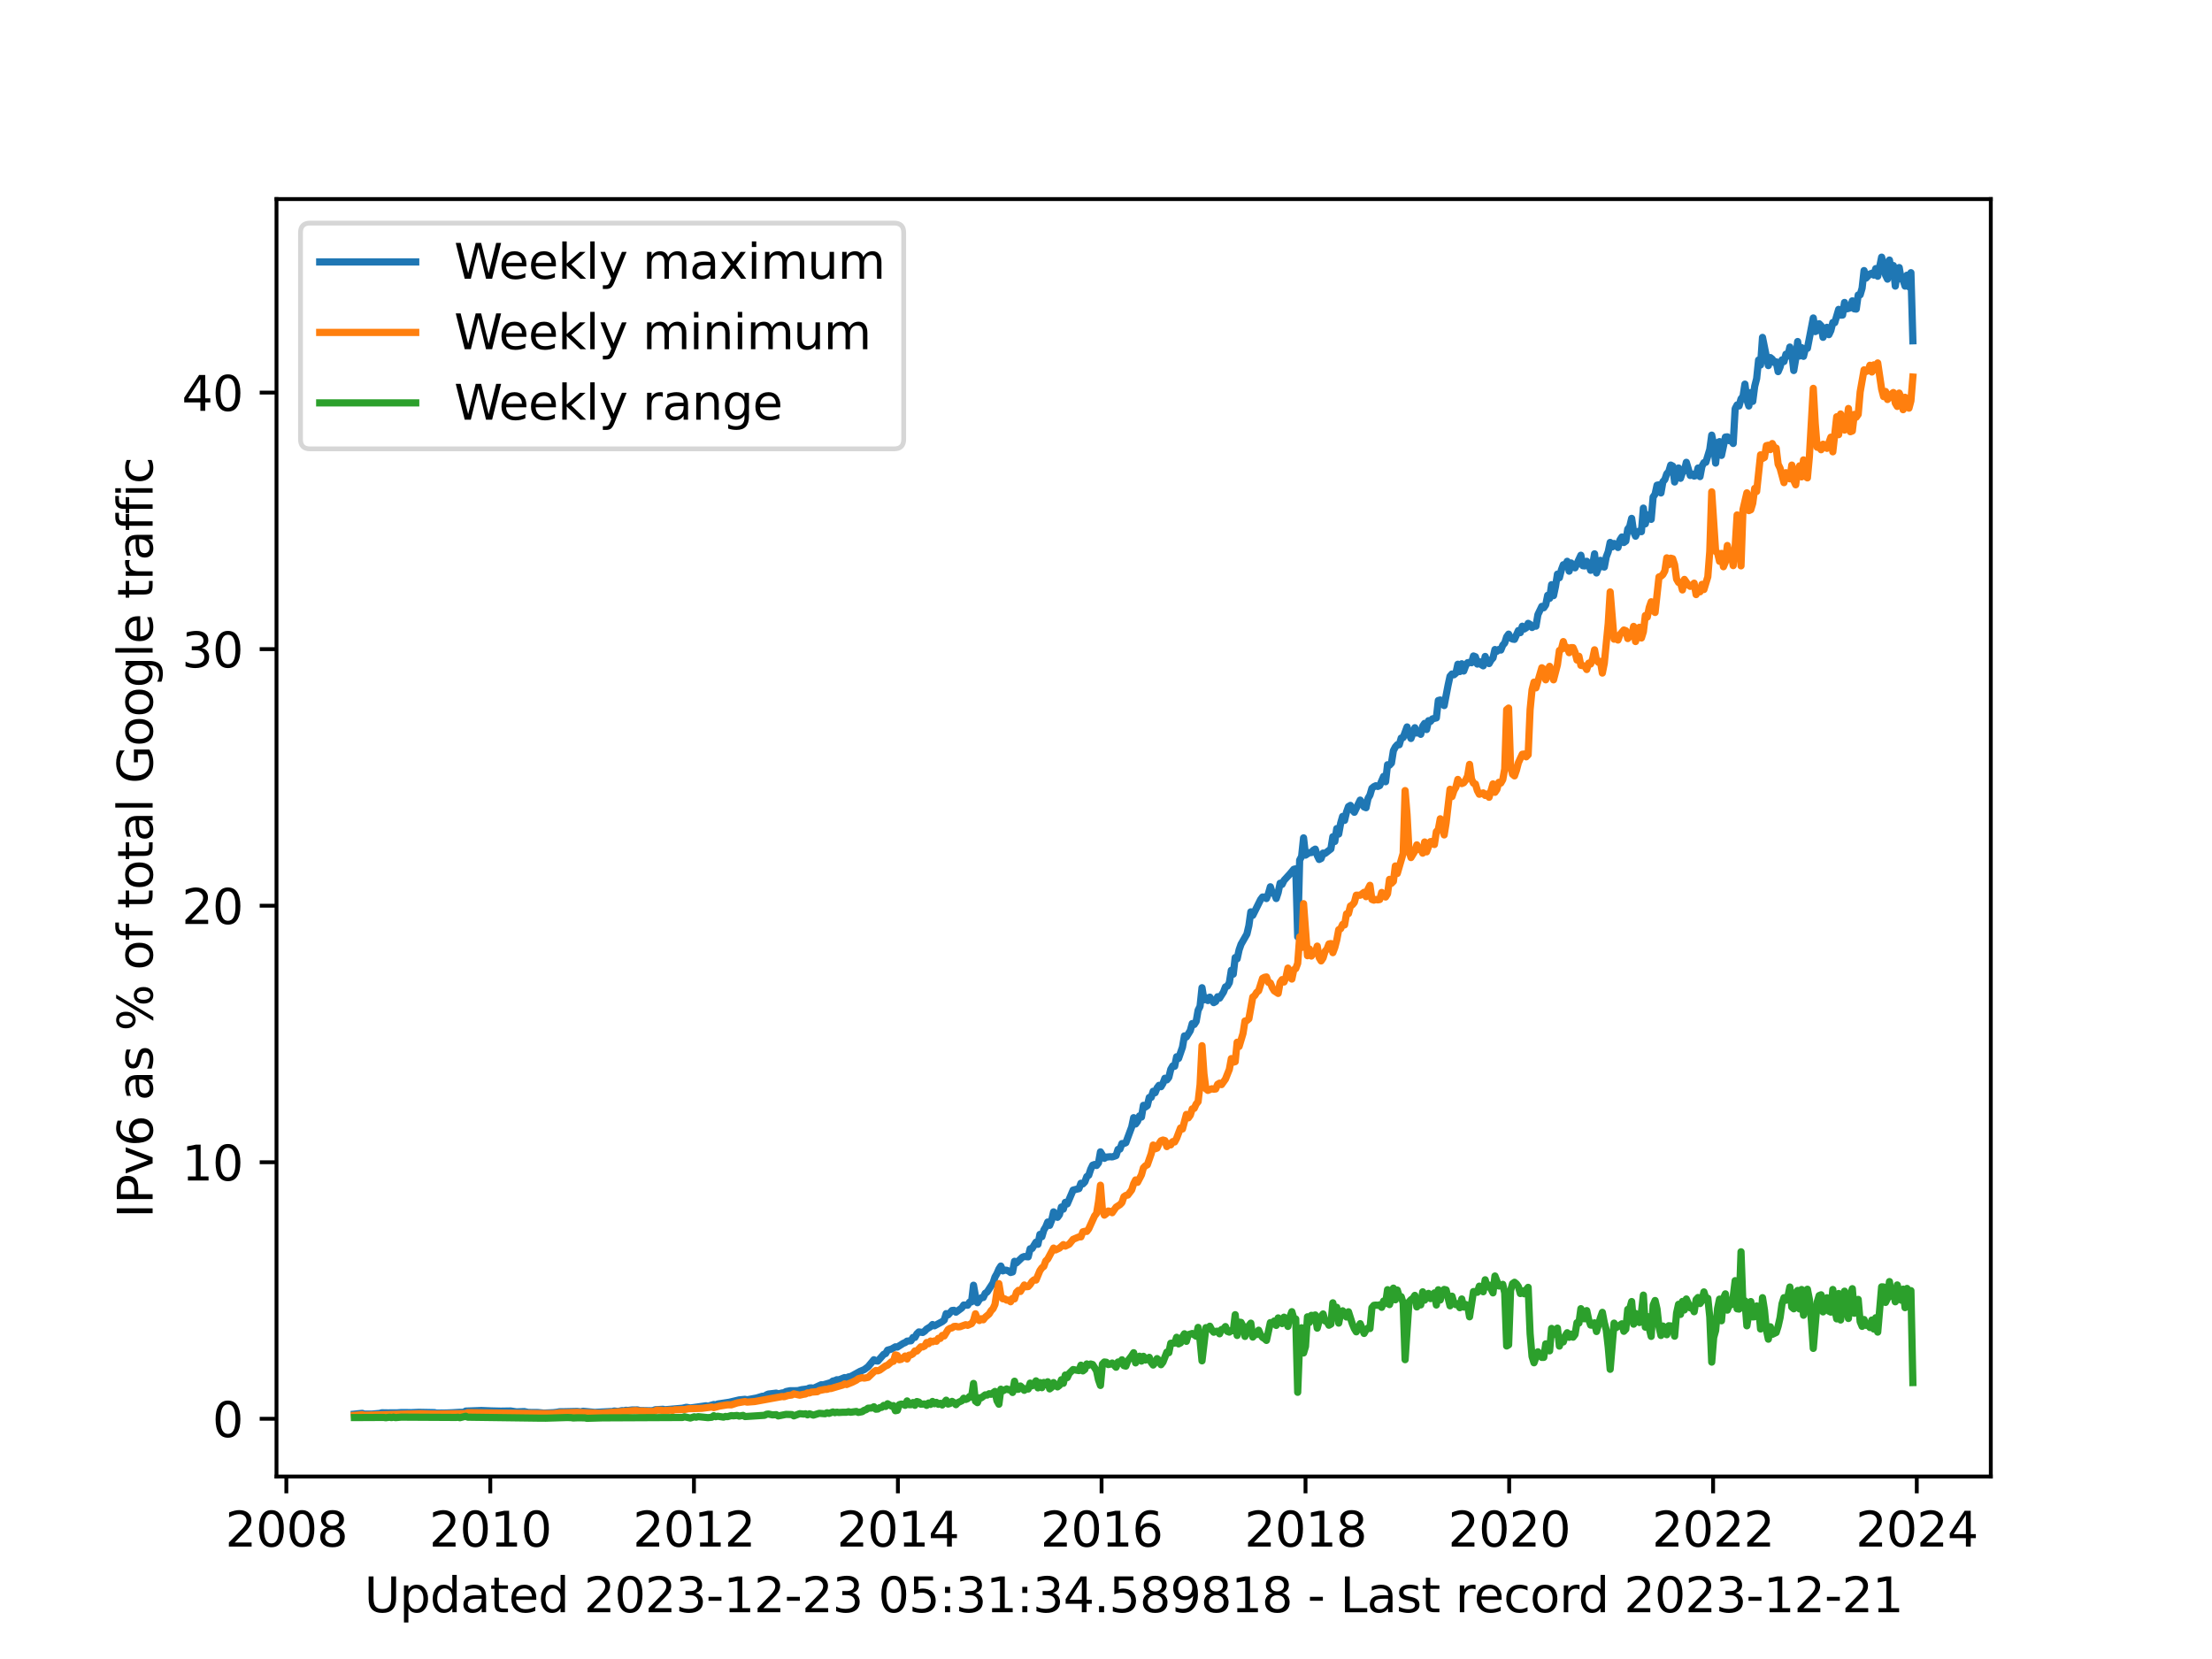 <?xml version="1.0" encoding="utf-8" standalone="no"?>
<!DOCTYPE svg PUBLIC "-//W3C//DTD SVG 1.1//EN"
  "http://www.w3.org/Graphics/SVG/1.1/DTD/svg11.dtd">
<svg xmlns:xlink="http://www.w3.org/1999/xlink" width="460.8pt" height="345.6pt" viewBox="0 0 460.8 345.6" xmlns="http://www.w3.org/2000/svg" version="1.1">
 <defs>
  <style type="text/css">*{stroke-linejoin: round; stroke-linecap: butt}</style>
 </defs>
 <g id="figure_1">
  <g id="patch_1">
   <path d="M 0 345.6 
L 460.8 345.6 
L 460.8 0 
L 0 0 
z
" style="fill: #ffffff"/>
  </g>
  <g id="axes_1">
   <g id="patch_2">
    <path d="M 57.6 307.584 
L 414.72 307.584 
L 414.72 41.472 
L 57.6 41.472 
z
" style="fill: #ffffff"/>
   </g>
   <g id="matplotlib.axis_1">
    <g id="xtick_1">
     <g id="line2d_1">
      <defs>
       <path id="mef1a3007a8" d="M 0 0 
L 0 3.5 
" style="stroke: #000000; stroke-width: 0.8"/>
      </defs>
      <g>
       <use xlink:href="#mef1a3007a8" x="59.652" y="307.584" style="stroke: #000000; stroke-width: 0.8"/>
      </g>
     </g>
     <g id="text_1">
      <!-- 2008 -->
      <g transform="translate(46.927 322.182) scale(0.1 -0.1)">
       <defs>
        <path id="DejaVuSans-32" d="M 1228 531 
L 3431 531 
L 3431 0 
L 469 0 
L 469 531 
Q 828 903 1448 1529 
Q 2069 2156 2228 2338 
Q 2531 2678 2651 2914 
Q 2772 3150 2772 3378 
Q 2772 3750 2511 3984 
Q 2250 4219 1831 4219 
Q 1534 4219 1204 4116 
Q 875 4013 500 3803 
L 500 4441 
Q 881 4594 1212 4672 
Q 1544 4750 1819 4750 
Q 2544 4750 2975 4387 
Q 3406 4025 3406 3419 
Q 3406 3131 3298 2873 
Q 3191 2616 2906 2266 
Q 2828 2175 2409 1742 
Q 1991 1309 1228 531 
z
" transform="scale(0.016)"/>
        <path id="DejaVuSans-30" d="M 2034 4250 
Q 1547 4250 1301 3770 
Q 1056 3291 1056 2328 
Q 1056 1369 1301 889 
Q 1547 409 2034 409 
Q 2525 409 2770 889 
Q 3016 1369 3016 2328 
Q 3016 3291 2770 3770 
Q 2525 4250 2034 4250 
z
M 2034 4750 
Q 2819 4750 3233 4129 
Q 3647 3509 3647 2328 
Q 3647 1150 3233 529 
Q 2819 -91 2034 -91 
Q 1250 -91 836 529 
Q 422 1150 422 2328 
Q 422 3509 836 4129 
Q 1250 4750 2034 4750 
z
" transform="scale(0.016)"/>
        <path id="DejaVuSans-38" d="M 2034 2216 
Q 1584 2216 1326 1975 
Q 1069 1734 1069 1313 
Q 1069 891 1326 650 
Q 1584 409 2034 409 
Q 2484 409 2743 651 
Q 3003 894 3003 1313 
Q 3003 1734 2745 1975 
Q 2488 2216 2034 2216 
z
M 1403 2484 
Q 997 2584 770 2862 
Q 544 3141 544 3541 
Q 544 4100 942 4425 
Q 1341 4750 2034 4750 
Q 2731 4750 3128 4425 
Q 3525 4100 3525 3541 
Q 3525 3141 3298 2862 
Q 3072 2584 2669 2484 
Q 3125 2378 3379 2068 
Q 3634 1759 3634 1313 
Q 3634 634 3220 271 
Q 2806 -91 2034 -91 
Q 1263 -91 848 271 
Q 434 634 434 1313 
Q 434 1759 690 2068 
Q 947 2378 1403 2484 
z
M 1172 3481 
Q 1172 3119 1398 2916 
Q 1625 2713 2034 2713 
Q 2441 2713 2670 2916 
Q 2900 3119 2900 3481 
Q 2900 3844 2670 4047 
Q 2441 4250 2034 4250 
Q 1625 4250 1398 4047 
Q 1172 3844 1172 3481 
z
" transform="scale(0.016)"/>
       </defs>
       <use xlink:href="#DejaVuSans-32"/>
       <use xlink:href="#DejaVuSans-30" x="63.623"/>
       <use xlink:href="#DejaVuSans-30" x="127.246"/>
       <use xlink:href="#DejaVuSans-38" x="190.869"/>
      </g>
     </g>
    </g>
    <g id="xtick_2">
     <g id="line2d_2">
      <g>
       <use xlink:href="#mef1a3007a8" x="102.137" y="307.584" style="stroke: #000000; stroke-width: 0.8"/>
      </g>
     </g>
     <g id="text_2">
      <!-- 2010 -->
      <g transform="translate(89.412 322.182) scale(0.1 -0.1)">
       <defs>
        <path id="DejaVuSans-31" d="M 794 531 
L 1825 531 
L 1825 4091 
L 703 3866 
L 703 4441 
L 1819 4666 
L 2450 4666 
L 2450 531 
L 3481 531 
L 3481 0 
L 794 0 
L 794 531 
z
" transform="scale(0.016)"/>
       </defs>
       <use xlink:href="#DejaVuSans-32"/>
       <use xlink:href="#DejaVuSans-30" x="63.623"/>
       <use xlink:href="#DejaVuSans-31" x="127.246"/>
       <use xlink:href="#DejaVuSans-30" x="190.869"/>
      </g>
     </g>
    </g>
    <g id="xtick_3">
     <g id="line2d_3">
      <g>
       <use xlink:href="#mef1a3007a8" x="144.564" y="307.584" style="stroke: #000000; stroke-width: 0.8"/>
      </g>
     </g>
     <g id="text_3">
      <!-- 2012 -->
      <g transform="translate(131.839 322.182) scale(0.1 -0.1)">
       <use xlink:href="#DejaVuSans-32"/>
       <use xlink:href="#DejaVuSans-30" x="63.623"/>
       <use xlink:href="#DejaVuSans-31" x="127.246"/>
       <use xlink:href="#DejaVuSans-32" x="190.869"/>
      </g>
     </g>
    </g>
    <g id="xtick_4">
     <g id="line2d_4">
      <g>
       <use xlink:href="#mef1a3007a8" x="187.049" y="307.584" style="stroke: #000000; stroke-width: 0.8"/>
      </g>
     </g>
     <g id="text_4">
      <!-- 2014 -->
      <g transform="translate(174.324 322.182) scale(0.1 -0.1)">
       <defs>
        <path id="DejaVuSans-34" d="M 2419 4116 
L 825 1625 
L 2419 1625 
L 2419 4116 
z
M 2253 4666 
L 3047 4666 
L 3047 1625 
L 3713 1625 
L 3713 1100 
L 3047 1100 
L 3047 0 
L 2419 0 
L 2419 1100 
L 313 1100 
L 313 1709 
L 2253 4666 
z
" transform="scale(0.016)"/>
       </defs>
       <use xlink:href="#DejaVuSans-32"/>
       <use xlink:href="#DejaVuSans-30" x="63.623"/>
       <use xlink:href="#DejaVuSans-31" x="127.246"/>
       <use xlink:href="#DejaVuSans-34" x="190.869"/>
      </g>
     </g>
    </g>
    <g id="xtick_5">
     <g id="line2d_5">
      <g>
       <use xlink:href="#mef1a3007a8" x="229.476" y="307.584" style="stroke: #000000; stroke-width: 0.8"/>
      </g>
     </g>
     <g id="text_5">
      <!-- 2016 -->
      <g transform="translate(216.751 322.182) scale(0.1 -0.1)">
       <defs>
        <path id="DejaVuSans-36" d="M 2113 2584 
Q 1688 2584 1439 2293 
Q 1191 2003 1191 1497 
Q 1191 994 1439 701 
Q 1688 409 2113 409 
Q 2538 409 2786 701 
Q 3034 994 3034 1497 
Q 3034 2003 2786 2293 
Q 2538 2584 2113 2584 
z
M 3366 4563 
L 3366 3988 
Q 3128 4100 2886 4159 
Q 2644 4219 2406 4219 
Q 1781 4219 1451 3797 
Q 1122 3375 1075 2522 
Q 1259 2794 1537 2939 
Q 1816 3084 2150 3084 
Q 2853 3084 3261 2657 
Q 3669 2231 3669 1497 
Q 3669 778 3244 343 
Q 2819 -91 2113 -91 
Q 1303 -91 875 529 
Q 447 1150 447 2328 
Q 447 3434 972 4092 
Q 1497 4750 2381 4750 
Q 2619 4750 2861 4703 
Q 3103 4656 3366 4563 
z
" transform="scale(0.016)"/>
       </defs>
       <use xlink:href="#DejaVuSans-32"/>
       <use xlink:href="#DejaVuSans-30" x="63.623"/>
       <use xlink:href="#DejaVuSans-31" x="127.246"/>
       <use xlink:href="#DejaVuSans-36" x="190.869"/>
      </g>
     </g>
    </g>
    <g id="xtick_6">
     <g id="line2d_6">
      <g>
       <use xlink:href="#mef1a3007a8" x="271.962" y="307.584" style="stroke: #000000; stroke-width: 0.8"/>
      </g>
     </g>
     <g id="text_6">
      <!-- 2018 -->
      <g transform="translate(259.237 322.182) scale(0.1 -0.1)">
       <use xlink:href="#DejaVuSans-32"/>
       <use xlink:href="#DejaVuSans-30" x="63.623"/>
       <use xlink:href="#DejaVuSans-31" x="127.246"/>
       <use xlink:href="#DejaVuSans-38" x="190.869"/>
      </g>
     </g>
    </g>
    <g id="xtick_7">
     <g id="line2d_7">
      <g>
       <use xlink:href="#mef1a3007a8" x="314.389" y="307.584" style="stroke: #000000; stroke-width: 0.8"/>
      </g>
     </g>
     <g id="text_7">
      <!-- 2020 -->
      <g transform="translate(301.664 322.182) scale(0.1 -0.1)">
       <use xlink:href="#DejaVuSans-32"/>
       <use xlink:href="#DejaVuSans-30" x="63.623"/>
       <use xlink:href="#DejaVuSans-32" x="127.246"/>
       <use xlink:href="#DejaVuSans-30" x="190.869"/>
      </g>
     </g>
    </g>
    <g id="xtick_8">
     <g id="line2d_8">
      <g>
       <use xlink:href="#mef1a3007a8" x="356.874" y="307.584" style="stroke: #000000; stroke-width: 0.8"/>
      </g>
     </g>
     <g id="text_8">
      <!-- 2022 -->
      <g transform="translate(344.149 322.182) scale(0.1 -0.1)">
       <use xlink:href="#DejaVuSans-32"/>
       <use xlink:href="#DejaVuSans-30" x="63.623"/>
       <use xlink:href="#DejaVuSans-32" x="127.246"/>
       <use xlink:href="#DejaVuSans-32" x="190.869"/>
      </g>
     </g>
    </g>
    <g id="xtick_9">
     <g id="line2d_9">
      <g>
       <use xlink:href="#mef1a3007a8" x="399.301" y="307.584" style="stroke: #000000; stroke-width: 0.8"/>
      </g>
     </g>
     <g id="text_9">
      <!-- 2024 -->
      <g transform="translate(386.576 322.182) scale(0.1 -0.1)">
       <use xlink:href="#DejaVuSans-32"/>
       <use xlink:href="#DejaVuSans-30" x="63.623"/>
       <use xlink:href="#DejaVuSans-32" x="127.246"/>
       <use xlink:href="#DejaVuSans-34" x="190.869"/>
      </g>
     </g>
    </g>
    <g id="text_10">
     <!-- Updated 2023-12-23 05:31:34.589818 - Last record 2023-12-21 -->
     <g transform="translate(75.905 335.861) scale(0.1 -0.1)">
      <defs>
       <path id="DejaVuSans-55" d="M 556 4666 
L 1191 4666 
L 1191 1831 
Q 1191 1081 1462 751 
Q 1734 422 2344 422 
Q 2950 422 3222 751 
Q 3494 1081 3494 1831 
L 3494 4666 
L 4128 4666 
L 4128 1753 
Q 4128 841 3676 375 
Q 3225 -91 2344 -91 
Q 1459 -91 1007 375 
Q 556 841 556 1753 
L 556 4666 
z
" transform="scale(0.016)"/>
       <path id="DejaVuSans-70" d="M 1159 525 
L 1159 -1331 
L 581 -1331 
L 581 3500 
L 1159 3500 
L 1159 2969 
Q 1341 3281 1617 3432 
Q 1894 3584 2278 3584 
Q 2916 3584 3314 3078 
Q 3713 2572 3713 1747 
Q 3713 922 3314 415 
Q 2916 -91 2278 -91 
Q 1894 -91 1617 61 
Q 1341 213 1159 525 
z
M 3116 1747 
Q 3116 2381 2855 2742 
Q 2594 3103 2138 3103 
Q 1681 3103 1420 2742 
Q 1159 2381 1159 1747 
Q 1159 1113 1420 752 
Q 1681 391 2138 391 
Q 2594 391 2855 752 
Q 3116 1113 3116 1747 
z
" transform="scale(0.016)"/>
       <path id="DejaVuSans-64" d="M 2906 2969 
L 2906 4863 
L 3481 4863 
L 3481 0 
L 2906 0 
L 2906 525 
Q 2725 213 2448 61 
Q 2172 -91 1784 -91 
Q 1150 -91 751 415 
Q 353 922 353 1747 
Q 353 2572 751 3078 
Q 1150 3584 1784 3584 
Q 2172 3584 2448 3432 
Q 2725 3281 2906 2969 
z
M 947 1747 
Q 947 1113 1208 752 
Q 1469 391 1925 391 
Q 2381 391 2643 752 
Q 2906 1113 2906 1747 
Q 2906 2381 2643 2742 
Q 2381 3103 1925 3103 
Q 1469 3103 1208 2742 
Q 947 2381 947 1747 
z
" transform="scale(0.016)"/>
       <path id="DejaVuSans-61" d="M 2194 1759 
Q 1497 1759 1228 1600 
Q 959 1441 959 1056 
Q 959 750 1161 570 
Q 1363 391 1709 391 
Q 2188 391 2477 730 
Q 2766 1069 2766 1631 
L 2766 1759 
L 2194 1759 
z
M 3341 1997 
L 3341 0 
L 2766 0 
L 2766 531 
Q 2569 213 2275 61 
Q 1981 -91 1556 -91 
Q 1019 -91 701 211 
Q 384 513 384 1019 
Q 384 1609 779 1909 
Q 1175 2209 1959 2209 
L 2766 2209 
L 2766 2266 
Q 2766 2663 2505 2880 
Q 2244 3097 1772 3097 
Q 1472 3097 1187 3025 
Q 903 2953 641 2809 
L 641 3341 
Q 956 3463 1253 3523 
Q 1550 3584 1831 3584 
Q 2591 3584 2966 3190 
Q 3341 2797 3341 1997 
z
" transform="scale(0.016)"/>
       <path id="DejaVuSans-74" d="M 1172 4494 
L 1172 3500 
L 2356 3500 
L 2356 3053 
L 1172 3053 
L 1172 1153 
Q 1172 725 1289 603 
Q 1406 481 1766 481 
L 2356 481 
L 2356 0 
L 1766 0 
Q 1100 0 847 248 
Q 594 497 594 1153 
L 594 3053 
L 172 3053 
L 172 3500 
L 594 3500 
L 594 4494 
L 1172 4494 
z
" transform="scale(0.016)"/>
       <path id="DejaVuSans-65" d="M 3597 1894 
L 3597 1613 
L 953 1613 
Q 991 1019 1311 708 
Q 1631 397 2203 397 
Q 2534 397 2845 478 
Q 3156 559 3463 722 
L 3463 178 
Q 3153 47 2828 -22 
Q 2503 -91 2169 -91 
Q 1331 -91 842 396 
Q 353 884 353 1716 
Q 353 2575 817 3079 
Q 1281 3584 2069 3584 
Q 2775 3584 3186 3129 
Q 3597 2675 3597 1894 
z
M 3022 2063 
Q 3016 2534 2758 2815 
Q 2500 3097 2075 3097 
Q 1594 3097 1305 2825 
Q 1016 2553 972 2059 
L 3022 2063 
z
" transform="scale(0.016)"/>
       <path id="DejaVuSans-20" transform="scale(0.016)"/>
       <path id="DejaVuSans-33" d="M 2597 2516 
Q 3050 2419 3304 2112 
Q 3559 1806 3559 1356 
Q 3559 666 3084 287 
Q 2609 -91 1734 -91 
Q 1441 -91 1130 -33 
Q 819 25 488 141 
L 488 750 
Q 750 597 1062 519 
Q 1375 441 1716 441 
Q 2309 441 2620 675 
Q 2931 909 2931 1356 
Q 2931 1769 2642 2001 
Q 2353 2234 1838 2234 
L 1294 2234 
L 1294 2753 
L 1863 2753 
Q 2328 2753 2575 2939 
Q 2822 3125 2822 3475 
Q 2822 3834 2567 4026 
Q 2313 4219 1838 4219 
Q 1578 4219 1281 4162 
Q 984 4106 628 3988 
L 628 4550 
Q 988 4650 1302 4700 
Q 1616 4750 1894 4750 
Q 2613 4750 3031 4423 
Q 3450 4097 3450 3541 
Q 3450 3153 3228 2886 
Q 3006 2619 2597 2516 
z
" transform="scale(0.016)"/>
       <path id="DejaVuSans-2d" d="M 313 2009 
L 1997 2009 
L 1997 1497 
L 313 1497 
L 313 2009 
z
" transform="scale(0.016)"/>
       <path id="DejaVuSans-35" d="M 691 4666 
L 3169 4666 
L 3169 4134 
L 1269 4134 
L 1269 2991 
Q 1406 3038 1543 3061 
Q 1681 3084 1819 3084 
Q 2600 3084 3056 2656 
Q 3513 2228 3513 1497 
Q 3513 744 3044 326 
Q 2575 -91 1722 -91 
Q 1428 -91 1123 -41 
Q 819 9 494 109 
L 494 744 
Q 775 591 1075 516 
Q 1375 441 1709 441 
Q 2250 441 2565 725 
Q 2881 1009 2881 1497 
Q 2881 1984 2565 2268 
Q 2250 2553 1709 2553 
Q 1456 2553 1204 2497 
Q 953 2441 691 2322 
L 691 4666 
z
" transform="scale(0.016)"/>
       <path id="DejaVuSans-3a" d="M 750 794 
L 1409 794 
L 1409 0 
L 750 0 
L 750 794 
z
M 750 3309 
L 1409 3309 
L 1409 2516 
L 750 2516 
L 750 3309 
z
" transform="scale(0.016)"/>
       <path id="DejaVuSans-2e" d="M 684 794 
L 1344 794 
L 1344 0 
L 684 0 
L 684 794 
z
" transform="scale(0.016)"/>
       <path id="DejaVuSans-39" d="M 703 97 
L 703 672 
Q 941 559 1184 500 
Q 1428 441 1663 441 
Q 2288 441 2617 861 
Q 2947 1281 2994 2138 
Q 2813 1869 2534 1725 
Q 2256 1581 1919 1581 
Q 1219 1581 811 2004 
Q 403 2428 403 3163 
Q 403 3881 828 4315 
Q 1253 4750 1959 4750 
Q 2769 4750 3195 4129 
Q 3622 3509 3622 2328 
Q 3622 1225 3098 567 
Q 2575 -91 1691 -91 
Q 1453 -91 1209 -44 
Q 966 3 703 97 
z
M 1959 2075 
Q 2384 2075 2632 2365 
Q 2881 2656 2881 3163 
Q 2881 3666 2632 3958 
Q 2384 4250 1959 4250 
Q 1534 4250 1286 3958 
Q 1038 3666 1038 3163 
Q 1038 2656 1286 2365 
Q 1534 2075 1959 2075 
z
" transform="scale(0.016)"/>
       <path id="DejaVuSans-4c" d="M 628 4666 
L 1259 4666 
L 1259 531 
L 3531 531 
L 3531 0 
L 628 0 
L 628 4666 
z
" transform="scale(0.016)"/>
       <path id="DejaVuSans-73" d="M 2834 3397 
L 2834 2853 
Q 2591 2978 2328 3040 
Q 2066 3103 1784 3103 
Q 1356 3103 1142 2972 
Q 928 2841 928 2578 
Q 928 2378 1081 2264 
Q 1234 2150 1697 2047 
L 1894 2003 
Q 2506 1872 2764 1633 
Q 3022 1394 3022 966 
Q 3022 478 2636 193 
Q 2250 -91 1575 -91 
Q 1294 -91 989 -36 
Q 684 19 347 128 
L 347 722 
Q 666 556 975 473 
Q 1284 391 1588 391 
Q 1994 391 2212 530 
Q 2431 669 2431 922 
Q 2431 1156 2273 1281 
Q 2116 1406 1581 1522 
L 1381 1569 
Q 847 1681 609 1914 
Q 372 2147 372 2553 
Q 372 3047 722 3315 
Q 1072 3584 1716 3584 
Q 2034 3584 2315 3537 
Q 2597 3491 2834 3397 
z
" transform="scale(0.016)"/>
       <path id="DejaVuSans-72" d="M 2631 2963 
Q 2534 3019 2420 3045 
Q 2306 3072 2169 3072 
Q 1681 3072 1420 2755 
Q 1159 2438 1159 1844 
L 1159 0 
L 581 0 
L 581 3500 
L 1159 3500 
L 1159 2956 
Q 1341 3275 1631 3429 
Q 1922 3584 2338 3584 
Q 2397 3584 2469 3576 
Q 2541 3569 2628 3553 
L 2631 2963 
z
" transform="scale(0.016)"/>
       <path id="DejaVuSans-63" d="M 3122 3366 
L 3122 2828 
Q 2878 2963 2633 3030 
Q 2388 3097 2138 3097 
Q 1578 3097 1268 2742 
Q 959 2388 959 1747 
Q 959 1106 1268 751 
Q 1578 397 2138 397 
Q 2388 397 2633 464 
Q 2878 531 3122 666 
L 3122 134 
Q 2881 22 2623 -34 
Q 2366 -91 2075 -91 
Q 1284 -91 818 406 
Q 353 903 353 1747 
Q 353 2603 823 3093 
Q 1294 3584 2113 3584 
Q 2378 3584 2631 3529 
Q 2884 3475 3122 3366 
z
" transform="scale(0.016)"/>
       <path id="DejaVuSans-6f" d="M 1959 3097 
Q 1497 3097 1228 2736 
Q 959 2375 959 1747 
Q 959 1119 1226 758 
Q 1494 397 1959 397 
Q 2419 397 2687 759 
Q 2956 1122 2956 1747 
Q 2956 2369 2687 2733 
Q 2419 3097 1959 3097 
z
M 1959 3584 
Q 2709 3584 3137 3096 
Q 3566 2609 3566 1747 
Q 3566 888 3137 398 
Q 2709 -91 1959 -91 
Q 1206 -91 779 398 
Q 353 888 353 1747 
Q 353 2609 779 3096 
Q 1206 3584 1959 3584 
z
" transform="scale(0.016)"/>
      </defs>
      <use xlink:href="#DejaVuSans-55"/>
      <use xlink:href="#DejaVuSans-70" x="73.193"/>
      <use xlink:href="#DejaVuSans-64" x="136.67"/>
      <use xlink:href="#DejaVuSans-61" x="200.146"/>
      <use xlink:href="#DejaVuSans-74" x="261.426"/>
      <use xlink:href="#DejaVuSans-65" x="300.635"/>
      <use xlink:href="#DejaVuSans-64" x="362.158"/>
      <use xlink:href="#DejaVuSans-20" x="425.635"/>
      <use xlink:href="#DejaVuSans-32" x="457.422"/>
      <use xlink:href="#DejaVuSans-30" x="521.045"/>
      <use xlink:href="#DejaVuSans-32" x="584.668"/>
      <use xlink:href="#DejaVuSans-33" x="648.291"/>
      <use xlink:href="#DejaVuSans-2d" x="711.914"/>
      <use xlink:href="#DejaVuSans-31" x="747.998"/>
      <use xlink:href="#DejaVuSans-32" x="811.621"/>
      <use xlink:href="#DejaVuSans-2d" x="875.244"/>
      <use xlink:href="#DejaVuSans-32" x="911.328"/>
      <use xlink:href="#DejaVuSans-33" x="974.951"/>
      <use xlink:href="#DejaVuSans-20" x="1038.574"/>
      <use xlink:href="#DejaVuSans-30" x="1070.361"/>
      <use xlink:href="#DejaVuSans-35" x="1133.984"/>
      <use xlink:href="#DejaVuSans-3a" x="1197.607"/>
      <use xlink:href="#DejaVuSans-33" x="1231.299"/>
      <use xlink:href="#DejaVuSans-31" x="1294.922"/>
      <use xlink:href="#DejaVuSans-3a" x="1358.545"/>
      <use xlink:href="#DejaVuSans-33" x="1392.236"/>
      <use xlink:href="#DejaVuSans-34" x="1455.859"/>
      <use xlink:href="#DejaVuSans-2e" x="1519.482"/>
      <use xlink:href="#DejaVuSans-35" x="1551.27"/>
      <use xlink:href="#DejaVuSans-38" x="1614.893"/>
      <use xlink:href="#DejaVuSans-39" x="1678.516"/>
      <use xlink:href="#DejaVuSans-38" x="1742.139"/>
      <use xlink:href="#DejaVuSans-31" x="1805.762"/>
      <use xlink:href="#DejaVuSans-38" x="1869.385"/>
      <use xlink:href="#DejaVuSans-20" x="1933.008"/>
      <use xlink:href="#DejaVuSans-2d" x="1964.795"/>
      <use xlink:href="#DejaVuSans-20" x="2000.879"/>
      <use xlink:href="#DejaVuSans-4c" x="2032.666"/>
      <use xlink:href="#DejaVuSans-61" x="2088.379"/>
      <use xlink:href="#DejaVuSans-73" x="2149.658"/>
      <use xlink:href="#DejaVuSans-74" x="2201.758"/>
      <use xlink:href="#DejaVuSans-20" x="2240.967"/>
      <use xlink:href="#DejaVuSans-72" x="2272.754"/>
      <use xlink:href="#DejaVuSans-65" x="2311.617"/>
      <use xlink:href="#DejaVuSans-63" x="2373.141"/>
      <use xlink:href="#DejaVuSans-6f" x="2428.121"/>
      <use xlink:href="#DejaVuSans-72" x="2489.303"/>
      <use xlink:href="#DejaVuSans-64" x="2528.666"/>
      <use xlink:href="#DejaVuSans-20" x="2592.143"/>
      <use xlink:href="#DejaVuSans-32" x="2623.93"/>
      <use xlink:href="#DejaVuSans-30" x="2687.553"/>
      <use xlink:href="#DejaVuSans-32" x="2751.176"/>
      <use xlink:href="#DejaVuSans-33" x="2814.799"/>
      <use xlink:href="#DejaVuSans-2d" x="2878.422"/>
      <use xlink:href="#DejaVuSans-31" x="2914.506"/>
      <use xlink:href="#DejaVuSans-32" x="2978.129"/>
      <use xlink:href="#DejaVuSans-2d" x="3041.752"/>
      <use xlink:href="#DejaVuSans-32" x="3077.836"/>
      <use xlink:href="#DejaVuSans-31" x="3141.459"/>
     </g>
    </g>
   </g>
   <g id="matplotlib.axis_2">
    <g id="ytick_1">
     <g id="line2d_10">
      <defs>
       <path id="mc52feed0b9" d="M 0 0 
L -3.5 0 
" style="stroke: #000000; stroke-width: 0.8"/>
      </defs>
      <g>
       <use xlink:href="#mc52feed0b9" x="57.6" y="295.562" style="stroke: #000000; stroke-width: 0.8"/>
      </g>
     </g>
     <g id="text_11">
      <!-- 0 -->
      <g transform="translate(44.237 299.362) scale(0.1 -0.1)">
       <use xlink:href="#DejaVuSans-30"/>
      </g>
     </g>
    </g>
    <g id="ytick_2">
     <g id="line2d_11">
      <g>
       <use xlink:href="#mc52feed0b9" x="57.6" y="242.118" style="stroke: #000000; stroke-width: 0.8"/>
      </g>
     </g>
     <g id="text_12">
      <!-- 10 -->
      <g transform="translate(37.875 245.917) scale(0.1 -0.1)">
       <use xlink:href="#DejaVuSans-31"/>
       <use xlink:href="#DejaVuSans-30" x="63.623"/>
      </g>
     </g>
    </g>
    <g id="ytick_3">
     <g id="line2d_12">
      <g>
       <use xlink:href="#mc52feed0b9" x="57.6" y="188.673" style="stroke: #000000; stroke-width: 0.8"/>
      </g>
     </g>
     <g id="text_13">
      <!-- 20 -->
      <g transform="translate(37.875 192.473) scale(0.1 -0.1)">
       <use xlink:href="#DejaVuSans-32"/>
       <use xlink:href="#DejaVuSans-30" x="63.623"/>
      </g>
     </g>
    </g>
    <g id="ytick_4">
     <g id="line2d_13">
      <g>
       <use xlink:href="#mc52feed0b9" x="57.6" y="135.229" style="stroke: #000000; stroke-width: 0.8"/>
      </g>
     </g>
     <g id="text_14">
      <!-- 30 -->
      <g transform="translate(37.875 139.028) scale(0.1 -0.1)">
       <use xlink:href="#DejaVuSans-33"/>
       <use xlink:href="#DejaVuSans-30" x="63.623"/>
      </g>
     </g>
    </g>
    <g id="ytick_5">
     <g id="line2d_14">
      <g>
       <use xlink:href="#mc52feed0b9" x="57.6" y="81.785" style="stroke: #000000; stroke-width: 0.8"/>
      </g>
     </g>
     <g id="text_15">
      <!-- 40 -->
      <g transform="translate(37.875 85.584) scale(0.1 -0.1)">
       <use xlink:href="#DejaVuSans-34"/>
       <use xlink:href="#DejaVuSans-30" x="63.623"/>
      </g>
     </g>
    </g>
    <g id="text_16">
     <!-- IPv6 as % of total Google traffic -->
     <g transform="translate(31.795 253.736) rotate(-90) scale(0.1 -0.1)">
      <defs>
       <path id="DejaVuSans-49" d="M 628 4666 
L 1259 4666 
L 1259 0 
L 628 0 
L 628 4666 
z
" transform="scale(0.016)"/>
       <path id="DejaVuSans-50" d="M 1259 4147 
L 1259 2394 
L 2053 2394 
Q 2494 2394 2734 2622 
Q 2975 2850 2975 3272 
Q 2975 3691 2734 3919 
Q 2494 4147 2053 4147 
L 1259 4147 
z
M 628 4666 
L 2053 4666 
Q 2838 4666 3239 4311 
Q 3641 3956 3641 3272 
Q 3641 2581 3239 2228 
Q 2838 1875 2053 1875 
L 1259 1875 
L 1259 0 
L 628 0 
L 628 4666 
z
" transform="scale(0.016)"/>
       <path id="DejaVuSans-76" d="M 191 3500 
L 800 3500 
L 1894 563 
L 2988 3500 
L 3597 3500 
L 2284 0 
L 1503 0 
L 191 3500 
z
" transform="scale(0.016)"/>
       <path id="DejaVuSans-25" d="M 4653 2053 
Q 4381 2053 4226 1822 
Q 4072 1591 4072 1178 
Q 4072 772 4226 539 
Q 4381 306 4653 306 
Q 4919 306 5073 539 
Q 5228 772 5228 1178 
Q 5228 1588 5073 1820 
Q 4919 2053 4653 2053 
z
M 4653 2450 
Q 5147 2450 5437 2106 
Q 5728 1763 5728 1178 
Q 5728 594 5436 251 
Q 5144 -91 4653 -91 
Q 4153 -91 3862 251 
Q 3572 594 3572 1178 
Q 3572 1766 3864 2108 
Q 4156 2450 4653 2450 
z
M 1428 4353 
Q 1159 4353 1004 4120 
Q 850 3888 850 3481 
Q 850 3069 1003 2837 
Q 1156 2606 1428 2606 
Q 1700 2606 1854 2837 
Q 2009 3069 2009 3481 
Q 2009 3884 1853 4118 
Q 1697 4353 1428 4353 
z
M 4250 4750 
L 4750 4750 
L 1831 -91 
L 1331 -91 
L 4250 4750 
z
M 1428 4750 
Q 1922 4750 2215 4408 
Q 2509 4066 2509 3481 
Q 2509 2891 2217 2550 
Q 1925 2209 1428 2209 
Q 931 2209 642 2551 
Q 353 2894 353 3481 
Q 353 4063 643 4406 
Q 934 4750 1428 4750 
z
" transform="scale(0.016)"/>
       <path id="DejaVuSans-66" d="M 2375 4863 
L 2375 4384 
L 1825 4384 
Q 1516 4384 1395 4259 
Q 1275 4134 1275 3809 
L 1275 3500 
L 2222 3500 
L 2222 3053 
L 1275 3053 
L 1275 0 
L 697 0 
L 697 3053 
L 147 3053 
L 147 3500 
L 697 3500 
L 697 3744 
Q 697 4328 969 4595 
Q 1241 4863 1831 4863 
L 2375 4863 
z
" transform="scale(0.016)"/>
       <path id="DejaVuSans-6c" d="M 603 4863 
L 1178 4863 
L 1178 0 
L 603 0 
L 603 4863 
z
" transform="scale(0.016)"/>
       <path id="DejaVuSans-47" d="M 3809 666 
L 3809 1919 
L 2778 1919 
L 2778 2438 
L 4434 2438 
L 4434 434 
Q 4069 175 3628 42 
Q 3188 -91 2688 -91 
Q 1594 -91 976 548 
Q 359 1188 359 2328 
Q 359 3472 976 4111 
Q 1594 4750 2688 4750 
Q 3144 4750 3555 4637 
Q 3966 4525 4313 4306 
L 4313 3634 
Q 3963 3931 3569 4081 
Q 3175 4231 2741 4231 
Q 1884 4231 1454 3753 
Q 1025 3275 1025 2328 
Q 1025 1384 1454 906 
Q 1884 428 2741 428 
Q 3075 428 3337 486 
Q 3600 544 3809 666 
z
" transform="scale(0.016)"/>
       <path id="DejaVuSans-67" d="M 2906 1791 
Q 2906 2416 2648 2759 
Q 2391 3103 1925 3103 
Q 1463 3103 1205 2759 
Q 947 2416 947 1791 
Q 947 1169 1205 825 
Q 1463 481 1925 481 
Q 2391 481 2648 825 
Q 2906 1169 2906 1791 
z
M 3481 434 
Q 3481 -459 3084 -895 
Q 2688 -1331 1869 -1331 
Q 1566 -1331 1297 -1286 
Q 1028 -1241 775 -1147 
L 775 -588 
Q 1028 -725 1275 -790 
Q 1522 -856 1778 -856 
Q 2344 -856 2625 -561 
Q 2906 -266 2906 331 
L 2906 616 
Q 2728 306 2450 153 
Q 2172 0 1784 0 
Q 1141 0 747 490 
Q 353 981 353 1791 
Q 353 2603 747 3093 
Q 1141 3584 1784 3584 
Q 2172 3584 2450 3431 
Q 2728 3278 2906 2969 
L 2906 3500 
L 3481 3500 
L 3481 434 
z
" transform="scale(0.016)"/>
       <path id="DejaVuSans-69" d="M 603 3500 
L 1178 3500 
L 1178 0 
L 603 0 
L 603 3500 
z
M 603 4863 
L 1178 4863 
L 1178 4134 
L 603 4134 
L 603 4863 
z
" transform="scale(0.016)"/>
      </defs>
      <use xlink:href="#DejaVuSans-49"/>
      <use xlink:href="#DejaVuSans-50" x="29.492"/>
      <use xlink:href="#DejaVuSans-76" x="89.795"/>
      <use xlink:href="#DejaVuSans-36" x="148.975"/>
      <use xlink:href="#DejaVuSans-20" x="212.598"/>
      <use xlink:href="#DejaVuSans-61" x="244.385"/>
      <use xlink:href="#DejaVuSans-73" x="305.664"/>
      <use xlink:href="#DejaVuSans-20" x="357.764"/>
      <use xlink:href="#DejaVuSans-25" x="389.551"/>
      <use xlink:href="#DejaVuSans-20" x="484.57"/>
      <use xlink:href="#DejaVuSans-6f" x="516.357"/>
      <use xlink:href="#DejaVuSans-66" x="577.539"/>
      <use xlink:href="#DejaVuSans-20" x="612.744"/>
      <use xlink:href="#DejaVuSans-74" x="644.531"/>
      <use xlink:href="#DejaVuSans-6f" x="683.74"/>
      <use xlink:href="#DejaVuSans-74" x="744.922"/>
      <use xlink:href="#DejaVuSans-61" x="784.131"/>
      <use xlink:href="#DejaVuSans-6c" x="845.41"/>
      <use xlink:href="#DejaVuSans-20" x="873.193"/>
      <use xlink:href="#DejaVuSans-47" x="904.98"/>
      <use xlink:href="#DejaVuSans-6f" x="982.471"/>
      <use xlink:href="#DejaVuSans-6f" x="1043.652"/>
      <use xlink:href="#DejaVuSans-67" x="1104.834"/>
      <use xlink:href="#DejaVuSans-6c" x="1168.311"/>
      <use xlink:href="#DejaVuSans-65" x="1196.094"/>
      <use xlink:href="#DejaVuSans-20" x="1257.617"/>
      <use xlink:href="#DejaVuSans-74" x="1289.404"/>
      <use xlink:href="#DejaVuSans-72" x="1328.613"/>
      <use xlink:href="#DejaVuSans-61" x="1369.727"/>
      <use xlink:href="#DejaVuSans-66" x="1431.006"/>
      <use xlink:href="#DejaVuSans-66" x="1466.211"/>
      <use xlink:href="#DejaVuSans-69" x="1501.416"/>
      <use xlink:href="#DejaVuSans-63" x="1529.199"/>
     </g>
    </g>
   </g>
   <g id="line2d_15">
    <path d="M 73.833 294.589 
L 75.46 294.424 
L 75.867 294.581 
L 77.494 294.58 
L 79.122 294.437 
L 79.528 294.31 
L 80.749 294.331 
L 82.783 294.318 
L 83.597 294.258 
L 84.41 294.255 
L 85.631 294.283 
L 87.258 294.208 
L 90.513 294.273 
L 90.92 294.376 
L 92.954 294.351 
L 94.174 294.302 
L 95.802 294.206 
L 96.616 294.215 
L 97.022 293.954 
L 99.463 293.865 
L 100.277 293.831 
L 102.311 293.914 
L 104.345 293.964 
L 106.38 293.931 
L 107.6 294.121 
L 108.821 294.069 
L 109.227 294.055 
L 110.041 294.239 
L 112.075 294.256 
L 113.296 294.372 
L 115.33 294.285 
L 116.144 294.18 
L 116.55 294.094 
L 117.364 294.089 
L 120.212 294.026 
L 121.026 294.117 
L 121.432 293.989 
L 123.873 294.226 
L 127.128 294.056 
L 127.535 294.061 
L 127.942 293.94 
L 128.755 294.041 
L 129.569 293.853 
L 129.976 293.9 
L 130.383 293.784 
L 130.79 293.834 
L 131.603 293.727 
L 132.824 293.711 
L 133.231 293.844 
L 134.858 293.874 
L 135.672 293.889 
L 136.079 293.851 
L 136.485 293.675 
L 138.113 293.579 
L 138.52 293.675 
L 142.181 293.359 
L 142.995 293.163 
L 143.808 293.311 
L 146.656 292.911 
L 147.063 292.841 
L 147.47 292.948 
L 148.69 292.584 
L 149.097 292.662 
L 149.504 292.481 
L 151.945 292.107 
L 153.979 291.626 
L 155.2 291.503 
L 155.607 291.604 
L 157.641 291.224 
L 158.861 290.849 
L 159.268 290.906 
L 159.675 290.569 
L 160.082 290.407 
L 161.709 290.211 
L 162.116 290.369 
L 162.93 290.178 
L 163.336 290.131 
L 163.743 289.885 
L 164.557 289.721 
L 166.184 289.704 
L 166.998 289.495 
L 168.219 289.34 
L 168.625 289.139 
L 169.032 289.119 
L 169.439 289.224 
L 171.066 288.47 
L 171.473 288.487 
L 173.101 288.013 
L 173.507 287.695 
L 173.914 287.622 
L 174.321 287.425 
L 174.728 287.457 
L 175.948 286.975 
L 176.355 287.06 
L 176.762 286.822 
L 177.169 286.78 
L 179.203 285.664 
L 180.017 285.324 
L 180.83 284.729 
L 182.051 283.257 
L 182.458 283.492 
L 182.865 283.532 
L 184.085 282.134 
L 184.492 281.967 
L 184.899 281.26 
L 185.712 281.04 
L 186.526 280.569 
L 186.933 280.618 
L 188.153 279.847 
L 188.56 279.683 
L 188.967 279.38 
L 189.781 279.308 
L 190.188 278.621 
L 190.594 278.612 
L 191.001 277.858 
L 191.408 277.467 
L 192.222 277.579 
L 192.629 277.299 
L 193.035 276.869 
L 193.849 276.368 
L 194.256 275.92 
L 194.663 276.194 
L 196.29 275.315 
L 196.697 274.99 
L 197.104 273.655 
L 197.511 273.908 
L 198.324 273.001 
L 198.731 272.962 
L 199.138 273.354 
L 200.358 272.462 
L 200.765 271.857 
L 201.579 271.904 
L 201.986 271.249 
L 202.393 271.204 
L 202.8 267.734 
L 203.206 270.017 
L 203.613 271.377 
L 204.02 270.716 
L 204.427 270.347 
L 204.834 270.287 
L 205.241 269.418 
L 205.647 269.146 
L 206.868 267.26 
L 207.275 266.028 
L 207.682 265.325 
L 208.088 264.371 
L 208.495 263.741 
L 208.902 264.747 
L 209.309 264.593 
L 209.716 264.621 
L 210.123 264.784 
L 210.529 265.087 
L 210.936 264.971 
L 211.343 262.752 
L 211.75 263.08 
L 212.97 261.911 
L 213.377 261.754 
L 214.191 261.823 
L 214.598 260.145 
L 215.005 260.084 
L 215.818 258.76 
L 216.225 259.212 
L 216.632 257.145 
L 217.039 257.634 
L 217.446 256.239 
L 217.852 255.571 
L 218.259 254.568 
L 218.666 255.264 
L 219.073 254.209 
L 219.48 252.454 
L 219.887 253.339 
L 220.293 253.591 
L 220.7 253.046 
L 221.107 251.441 
L 221.514 251.887 
L 221.921 250.47 
L 222.328 250.796 
L 223.141 248.885 
L 223.548 247.917 
L 224.769 247.613 
L 225.175 246.495 
L 225.582 246.631 
L 225.989 246.212 
L 226.396 245.104 
L 226.803 244.823 
L 227.21 243.584 
L 227.616 242.735 
L 228.023 242.585 
L 228.43 242.794 
L 228.837 242.254 
L 229.244 239.952 
L 230.057 241.302 
L 230.464 241.043 
L 231.278 240.965 
L 231.685 241.011 
L 232.498 240.733 
L 232.905 239.438 
L 233.312 239.376 
L 233.719 238.228 
L 234.126 238.225 
L 234.533 238.05 
L 235.753 234.765 
L 236.16 232.83 
L 236.567 234.151 
L 236.974 233.598 
L 237.381 232.453 
L 237.787 232.708 
L 238.194 230.264 
L 238.601 230.622 
L 239.008 230.323 
L 239.415 228.617 
L 239.822 228.601 
L 240.228 227.33 
L 240.635 227.636 
L 241.042 226.631 
L 241.449 226.096 
L 241.856 226.38 
L 242.263 225.692 
L 242.669 224.618 
L 243.076 224.961 
L 243.483 224.452 
L 243.89 222.761 
L 244.297 222.055 
L 244.704 222.121 
L 245.11 220.144 
L 245.517 220.496 
L 246.331 218.142 
L 246.738 215.793 
L 247.145 216.025 
L 247.958 214.704 
L 248.365 213.224 
L 248.772 213.422 
L 249.179 212.801 
L 249.586 210.461 
L 249.992 209.64 
L 250.399 205.76 
L 250.806 208.283 
L 251.213 207.825 
L 251.62 208.427 
L 252.027 207.721 
L 252.84 208.868 
L 253.247 208.639 
L 253.654 207.634 
L 254.061 207.936 
L 254.874 206.655 
L 255.281 205.594 
L 255.688 205.425 
L 256.095 204.708 
L 256.502 202.128 
L 256.909 202.937 
L 257.315 199.478 
L 257.722 199.745 
L 258.129 197.865 
L 258.536 196.706 
L 259.756 194.574 
L 260.163 192.829 
L 260.57 189.952 
L 260.977 190.679 
L 262.604 187.403 
L 263.011 186.864 
L 263.418 186.884 
L 263.825 187.181 
L 264.232 186.162 
L 264.638 184.733 
L 265.045 186.013 
L 265.452 186.038 
L 265.859 187.178 
L 266.266 185.93 
L 266.673 183.99 
L 267.079 184.239 
L 267.486 183.401 
L 268.707 182.069 
L 269.52 181.091 
L 269.927 180.985 
L 270.334 195.17 
L 270.741 179.184 
L 271.148 178.417 
L 271.555 174.54 
L 271.962 178.137 
L 272.775 177.611 
L 273.182 177.609 
L 273.589 177.127 
L 273.996 176.89 
L 274.403 178.208 
L 274.809 179.043 
L 275.216 178.84 
L 275.623 177.708 
L 276.03 177.79 
L 277.25 176.838 
L 277.657 174.296 
L 278.064 175.299 
L 278.471 172.607 
L 278.878 173.742 
L 279.285 171.482 
L 279.691 170.071 
L 280.098 170.903 
L 280.505 169.172 
L 280.912 168.023 
L 281.319 167.779 
L 281.726 168.718 
L 282.132 169.214 
L 283.353 166.676 
L 283.76 167.259 
L 284.167 168.101 
L 284.573 168.264 
L 284.98 166.339 
L 285.387 165.622 
L 285.794 164.226 
L 286.201 163.882 
L 286.608 163.687 
L 287.014 163.833 
L 287.421 163.649 
L 288.235 161.732 
L 288.642 162.851 
L 289.049 159.308 
L 289.455 159.399 
L 289.862 158.967 
L 290.269 156.383 
L 290.676 155.608 
L 291.083 155.142 
L 291.49 155.146 
L 291.896 153.745 
L 292.303 153.649 
L 293.117 151.435 
L 293.524 152.896 
L 293.931 153.838 
L 294.744 151.596 
L 295.151 152.695 
L 295.558 152.494 
L 295.965 152.973 
L 296.372 151.281 
L 296.778 150.69 
L 297.185 151.97 
L 297.592 150.133 
L 297.999 150.28 
L 298.406 149.756 
L 299.219 149.553 
L 299.626 145.924 
L 300.033 145.819 
L 300.44 146.105 
L 300.847 146.983 
L 301.66 142.748 
L 302.067 140.88 
L 302.474 140.406 
L 302.881 140.569 
L 303.288 140.228 
L 303.695 138.373 
L 304.101 139.903 
L 304.508 138.274 
L 304.915 139.786 
L 305.322 138.702 
L 305.729 138.046 
L 306.136 137.991 
L 306.543 138.065 
L 306.949 136.652 
L 307.356 136.813 
L 307.763 138.342 
L 308.17 137.824 
L 308.577 138.451 
L 308.984 138.707 
L 309.39 136.748 
L 309.797 137.921 
L 310.204 138.237 
L 310.611 137.508 
L 311.018 137.063 
L 311.425 135.308 
L 311.831 135.679 
L 312.238 135.297 
L 312.645 135.423 
L 313.052 134.403 
L 313.459 133.956 
L 313.866 132.664 
L 314.272 132.099 
L 314.679 132.898 
L 315.086 133.135 
L 315.493 133.189 
L 316.307 131.351 
L 316.713 131.792 
L 317.12 130.452 
L 317.527 131.032 
L 317.934 130.781 
L 318.341 129.855 
L 318.748 130.081 
L 319.154 130.718 
L 319.561 130.427 
L 319.968 130.443 
L 320.375 128.035 
L 321.189 126.322 
L 321.595 126.605 
L 322.002 126.006 
L 322.409 124.011 
L 322.816 124.656 
L 323.223 121.795 
L 323.63 124.085 
L 324.036 122.189 
L 324.443 119.598 
L 324.85 120.356 
L 325.257 118.738 
L 325.664 117.646 
L 326.071 117.75 
L 326.477 116.931 
L 326.884 118.985 
L 327.291 117.274 
L 327.698 117.915 
L 328.105 118.292 
L 329.325 115.667 
L 329.732 117.852 
L 330.139 117.896 
L 330.546 116.93 
L 330.953 117.478 
L 331.359 118.805 
L 331.766 117.773 
L 332.173 115.371 
L 332.58 119.358 
L 332.987 118.284 
L 333.394 116.729 
L 333.8 118.033 
L 334.207 118.128 
L 334.614 115.998 
L 335.021 114.937 
L 335.428 112.993 
L 335.835 113.941 
L 336.241 113.223 
L 336.648 113.444 
L 337.055 114.053 
L 337.462 112.499 
L 337.869 111.862 
L 338.276 113.014 
L 338.682 112.727 
L 339.089 110.233 
L 339.496 109.685 
L 339.903 107.988 
L 340.31 110.775 
L 340.717 111.699 
L 341.123 110.79 
L 341.53 110.616 
L 341.937 110.759 
L 342.344 105.844 
L 342.751 109.13 
L 343.158 107.236 
L 343.971 108.194 
L 344.378 103.539 
L 344.785 102.945 
L 345.192 101.072 
L 345.599 100.998 
L 346.006 102.691 
L 346.412 100.356 
L 346.819 99.897 
L 347.226 98.69 
L 347.633 98.254 
L 348.04 96.884 
L 348.447 97.089 
L 348.853 100.411 
L 349.26 98.619 
L 349.667 97.485 
L 350.074 99.643 
L 350.481 98.449 
L 350.888 98.029 
L 351.294 96.307 
L 352.108 99.048 
L 352.515 98.747 
L 352.922 99.177 
L 353.329 99.041 
L 353.735 97.496 
L 354.142 99.282 
L 354.549 97.137 
L 354.956 96.378 
L 355.363 96.298 
L 356.176 93.627 
L 356.583 90.646 
L 356.99 92.679 
L 357.397 96.476 
L 357.804 92.199 
L 358.211 91.998 
L 358.617 94.868 
L 359.431 91.049 
L 359.838 90.997 
L 360.245 91.804 
L 360.652 91.771 
L 361.058 92.388 
L 361.465 85.129 
L 361.872 84.354 
L 362.279 84.57 
L 362.686 83.087 
L 363.093 82.6 
L 363.499 80.019 
L 363.906 83.298 
L 364.313 84.577 
L 364.72 81.772 
L 365.127 83.62 
L 365.534 80.477 
L 365.94 78.877 
L 366.347 74.994 
L 366.754 76.039 
L 367.161 70.286 
L 367.975 74.319 
L 368.381 76.16 
L 368.788 74.483 
L 369.195 74.81 
L 369.602 75.514 
L 370.009 75.37 
L 370.416 77.415 
L 370.822 76.462 
L 371.229 74.968 
L 371.636 75.312 
L 372.043 73.781 
L 372.45 74.17 
L 372.857 72.297 
L 373.263 73.619 
L 373.67 77.187 
L 374.077 74.786 
L 374.484 71.146 
L 374.891 74.163 
L 375.298 72.411 
L 375.704 74.23 
L 376.111 72.587 
L 376.518 72.564 
L 377.739 66.237 
L 378.146 69.072 
L 378.552 68.855 
L 378.959 67.436 
L 379.366 67.854 
L 379.773 70.272 
L 380.587 68.183 
L 380.993 69.714 
L 381.4 68.853 
L 381.807 67.184 
L 382.214 67.216 
L 383.028 64.447 
L 383.434 65.655 
L 383.841 65.636 
L 384.248 63.006 
L 384.655 64.361 
L 385.469 64.133 
L 385.875 62.672 
L 386.282 64.341 
L 386.689 64.39 
L 387.096 61.454 
L 387.503 61.418 
L 387.91 60.028 
L 388.316 56.365 
L 388.723 57.939 
L 389.537 57.075 
L 389.944 56.92 
L 390.351 57.312 
L 390.757 55.954 
L 391.164 57.547 
L 391.978 53.568 
L 392.385 55.155 
L 392.792 57.309 
L 393.198 58.151 
L 393.605 54.174 
L 394.012 56.541 
L 394.419 55.313 
L 394.826 59.601 
L 395.233 56.785 
L 395.639 55.736 
L 396.046 58.12 
L 396.453 58.338 
L 396.86 59.606 
L 397.267 57.326 
L 397.674 59.756 
L 398.08 56.804 
L 398.487 70.995 
L 398.487 70.995 
" clip-path="url(#p6c95dad6e8)" style="fill: none; stroke: #1f77b4; stroke-width: 1.5; stroke-linecap: square"/>
   </g>
   <g id="line2d_16">
    <path d="M 73.833 294.844 
L 75.46 294.708 
L 75.867 294.822 
L 84.817 294.573 
L 85.631 294.564 
L 87.665 294.499 
L 89.699 294.566 
L 91.327 294.563 
L 97.022 294.482 
L 97.429 294.291 
L 113.296 294.482 
L 115.33 294.483 
L 116.55 294.316 
L 118.178 294.29 
L 120.212 294.232 
L 125.094 294.408 
L 130.79 293.967 
L 131.603 293.912 
L 132.417 293.85 
L 133.231 293.946 
L 134.044 293.958 
L 134.858 294.009 
L 136.079 294.043 
L 136.892 293.746 
L 137.706 293.784 
L 138.113 293.862 
L 139.74 293.762 
L 140.147 293.816 
L 140.554 293.685 
L 142.588 293.638 
L 143.402 293.471 
L 146.249 293.378 
L 148.284 293.11 
L 148.69 293.229 
L 149.911 292.91 
L 151.538 292.651 
L 152.352 292.658 
L 153.572 292.254 
L 155.2 291.97 
L 155.607 292.093 
L 157.234 291.966 
L 162.93 290.924 
L 163.336 290.97 
L 164.15 290.709 
L 164.964 290.605 
L 165.371 290.366 
L 166.591 290.638 
L 167.405 290.45 
L 167.812 290.395 
L 168.219 290.163 
L 168.625 290.18 
L 169.032 290.008 
L 170.253 289.92 
L 170.66 289.675 
L 171.88 289.427 
L 172.287 289.43 
L 172.694 289.273 
L 173.101 289.257 
L 174.728 288.77 
L 175.542 288.536 
L 175.948 288.288 
L 176.355 288.428 
L 177.576 287.933 
L 178.389 287.521 
L 178.796 287.208 
L 179.61 286.991 
L 180.017 287.091 
L 180.83 286.938 
L 182.051 285.771 
L 182.458 285.49 
L 182.865 285.567 
L 183.271 285.417 
L 184.492 284.54 
L 184.899 284.392 
L 185.712 283.684 
L 186.119 283.587 
L 186.526 282.25 
L 186.933 282.375 
L 187.34 283.265 
L 187.747 283.168 
L 188.56 282.485 
L 188.967 283.103 
L 189.374 282.303 
L 189.781 282.254 
L 190.188 282.006 
L 190.594 281.424 
L 191.001 281.454 
L 191.815 280.564 
L 192.222 280.591 
L 192.629 280.392 
L 193.035 279.67 
L 193.442 279.913 
L 193.849 279.367 
L 194.256 279.531 
L 194.663 279.334 
L 195.07 279.414 
L 195.476 278.798 
L 195.883 278.822 
L 196.29 278.194 
L 196.697 278.303 
L 197.511 276.977 
L 197.917 276.715 
L 198.324 276.631 
L 198.731 276.327 
L 199.138 276.297 
L 199.545 276.413 
L 199.952 276.391 
L 201.172 275.956 
L 201.579 276.098 
L 202.393 275.732 
L 202.8 275.101 
L 203.206 273.684 
L 203.613 274.741 
L 204.02 275.089 
L 204.427 274.724 
L 204.834 274.936 
L 205.241 274.407 
L 206.054 273.723 
L 206.461 273.046 
L 206.868 272.62 
L 207.275 271.73 
L 207.682 269.094 
L 208.088 267.406 
L 208.495 269.907 
L 208.902 270.566 
L 209.309 270.584 
L 209.716 270.848 
L 210.123 270.829 
L 210.529 271.182 
L 210.936 270.454 
L 211.343 270.582 
L 211.75 269.222 
L 212.157 268.806 
L 212.564 269.043 
L 213.377 267.687 
L 213.784 268.054 
L 214.191 268.018 
L 214.598 267.581 
L 215.005 266.947 
L 215.411 266.617 
L 215.818 266.664 
L 216.632 264.698 
L 217.039 264.12 
L 217.446 263.809 
L 217.852 262.676 
L 218.259 262.284 
L 219.48 260 
L 219.887 260.388 
L 220.7 260.006 
L 221.514 259.274 
L 221.921 259.592 
L 222.734 259.189 
L 223.548 258.179 
L 224.769 257.662 
L 225.175 257.666 
L 225.582 256.607 
L 225.989 256.5 
L 226.396 256.529 
L 226.803 255.987 
L 228.023 253.302 
L 228.43 252.795 
L 228.837 250.351 
L 229.244 246.902 
L 229.651 252.019 
L 230.057 253.134 
L 230.464 252.823 
L 230.871 252.274 
L 231.278 252.348 
L 231.685 252.631 
L 232.498 251.476 
L 233.312 250.949 
L 233.719 250.523 
L 234.126 249.306 
L 234.533 249.023 
L 234.939 248.954 
L 235.753 247.877 
L 236.16 246.597 
L 236.567 245.799 
L 236.974 246.302 
L 237.787 244.73 
L 238.194 243.283 
L 238.601 242.862 
L 239.008 242.656 
L 239.822 240.336 
L 240.228 238.53 
L 240.635 239.321 
L 241.042 239.172 
L 241.449 238.263 
L 241.856 237.649 
L 242.263 237.492 
L 242.669 237.603 
L 243.076 238.857 
L 243.483 238.214 
L 243.89 238.502 
L 244.297 237.819 
L 244.704 237.893 
L 245.11 237.126 
L 245.924 234.979 
L 246.331 235.194 
L 247.145 232.157 
L 247.551 232.877 
L 247.958 232.318 
L 248.365 230.994 
L 248.772 230.896 
L 249.179 230.008 
L 249.586 229.502 
L 249.992 225.974 
L 250.399 217.835 
L 250.806 223.694 
L 251.213 226.819 
L 251.62 227.149 
L 252.433 226.805 
L 252.84 226.9 
L 253.247 226.857 
L 253.654 225.884 
L 254.061 225.641 
L 254.468 225.944 
L 255.281 224.807 
L 256.095 222.764 
L 256.502 220.526 
L 256.909 221.279 
L 257.315 221.168 
L 257.722 217.11 
L 258.129 218 
L 258.943 215.292 
L 259.35 212.687 
L 259.756 212.593 
L 260.163 212.236 
L 260.977 207.699 
L 261.384 207.398 
L 261.791 206.728 
L 262.197 206.4 
L 263.011 203.811 
L 263.418 203.589 
L 263.825 203.512 
L 264.232 204.647 
L 264.638 204.778 
L 265.045 205.741 
L 265.452 206.413 
L 266.266 206.949 
L 266.673 204.652 
L 267.079 204.073 
L 267.486 204.574 
L 267.893 203.551 
L 268.3 201.67 
L 268.707 203.307 
L 269.114 203.957 
L 269.52 202.019 
L 269.927 201.781 
L 270.334 200.69 
L 270.741 195.17 
L 271.148 197.38 
L 271.555 188.253 
L 272.368 199.091 
L 272.775 197.685 
L 273.182 199.162 
L 273.589 198.614 
L 273.996 198.523 
L 274.403 197.092 
L 274.809 199.507 
L 275.216 200.176 
L 275.623 199.55 
L 276.03 198.178 
L 276.437 197.71 
L 276.844 196.639 
L 277.25 196.565 
L 277.657 198.46 
L 278.064 197.377 
L 278.471 195.836 
L 278.878 193.671 
L 279.285 193.465 
L 279.691 192.57 
L 280.098 192.679 
L 280.505 190.374 
L 280.912 190.321 
L 281.319 188.734 
L 281.726 188.482 
L 282.132 187.998 
L 282.539 186.482 
L 283.353 186.495 
L 284.167 185.881 
L 284.573 186.793 
L 284.98 185.247 
L 285.387 184.425 
L 285.794 187.371 
L 286.201 187.517 
L 286.608 187.378 
L 287.014 187.467 
L 287.421 187.392 
L 287.828 185.917 
L 288.235 186.269 
L 288.642 186.865 
L 289.049 186.207 
L 289.455 183.189 
L 289.862 184.016 
L 290.269 183.604 
L 290.676 180.395 
L 291.083 181.965 
L 292.303 177.779 
L 292.71 164.692 
L 293.117 169.712 
L 293.524 177.262 
L 293.931 178.648 
L 294.744 177.309 
L 295.151 175.996 
L 295.558 176.978 
L 295.965 176.699 
L 296.372 177.732 
L 296.778 175.4 
L 297.185 177.46 
L 297.999 175.321 
L 298.406 175.291 
L 298.813 175.93 
L 299.219 173.257 
L 299.626 172.805 
L 300.033 170.567 
L 300.44 172.623 
L 300.847 173.93 
L 301.254 171.42 
L 302.067 164.419 
L 302.474 165.949 
L 302.881 164.689 
L 303.288 164 
L 303.695 162.366 
L 304.101 163.045 
L 304.508 163.235 
L 304.915 163.065 
L 305.322 162.521 
L 305.729 161.654 
L 306.136 159.235 
L 306.543 162.292 
L 306.949 163.157 
L 307.356 163.32 
L 307.763 164.696 
L 308.17 165.459 
L 308.984 165.176 
L 309.39 165.706 
L 309.797 165.4 
L 310.204 166.094 
L 311.018 163.294 
L 311.425 165.056 
L 311.831 164.458 
L 312.238 162.968 
L 312.645 163.133 
L 313.052 162.415 
L 313.459 160.181 
L 313.866 147.83 
L 314.272 147.502 
L 314.679 159.591 
L 315.086 161.286 
L 315.493 161.633 
L 315.9 160.466 
L 316.307 158.89 
L 317.12 157.125 
L 317.527 157.075 
L 317.934 157.66 
L 318.341 157.241 
L 318.748 147.814 
L 319.154 143.7 
L 319.561 142.098 
L 319.968 143.292 
L 321.189 139.107 
L 321.595 139.4 
L 322.002 141.617 
L 322.409 139.586 
L 322.816 138.81 
L 323.223 140.624 
L 323.63 141.622 
L 324.443 138.486 
L 324.85 135.5 
L 325.257 135.275 
L 325.664 133.654 
L 326.071 135.054 
L 326.477 134.861 
L 326.884 135.967 
L 327.291 134.908 
L 327.698 134.916 
L 328.105 135.85 
L 328.512 137.501 
L 328.918 136.712 
L 329.325 138.607 
L 330.139 138.741 
L 330.546 139.472 
L 330.953 138.14 
L 331.359 138.328 
L 331.766 137.274 
L 332.173 135.367 
L 332.58 137.542 
L 332.987 137.979 
L 333.394 137.767 
L 333.8 140.211 
L 334.207 138.163 
L 335.021 129.887 
L 335.428 123.303 
L 336.241 133.153 
L 336.648 132.424 
L 337.055 133.333 
L 337.462 132.206 
L 338.276 131.242 
L 338.682 131.385 
L 339.089 133.025 
L 339.496 132.619 
L 339.903 132.414 
L 340.31 130.487 
L 340.717 133.644 
L 341.53 130.672 
L 341.937 132.913 
L 342.344 131.611 
L 342.751 128.223 
L 343.158 128.556 
L 343.565 126.541 
L 343.971 125.36 
L 344.378 127.214 
L 344.785 127.589 
L 345.599 120.175 
L 346.006 120.049 
L 346.412 119.682 
L 346.819 118.931 
L 347.226 116.206 
L 347.633 117.644 
L 348.04 116.283 
L 348.447 116.387 
L 348.853 117.62 
L 349.26 120.636 
L 349.667 121.335 
L 350.074 121.385 
L 350.481 122.898 
L 350.888 120.701 
L 351.701 121.875 
L 352.108 122.149 
L 352.515 121.925 
L 352.922 121.482 
L 353.329 123.865 
L 353.735 122.768 
L 354.142 123.293 
L 354.549 121.734 
L 354.956 122.814 
L 355.77 120.157 
L 356.176 114.859 
L 356.583 102.456 
L 357.397 114.855 
L 357.804 115.195 
L 358.211 116.933 
L 358.617 115.288 
L 359.024 118.061 
L 359.431 117.081 
L 359.838 113.637 
L 360.245 115.523 
L 360.652 115.517 
L 361.058 117.828 
L 361.465 113.907 
L 361.872 107.27 
L 362.279 107.427 
L 362.686 117.879 
L 363.093 106.145 
L 363.906 102.668 
L 364.313 106.374 
L 364.72 106.195 
L 365.127 104.846 
L 365.534 101.742 
L 365.94 102.387 
L 366.754 94.746 
L 367.161 95.518 
L 367.568 95.293 
L 367.975 92.835 
L 368.381 92.743 
L 368.788 93.657 
L 369.195 92.398 
L 369.602 93.241 
L 370.009 93.343 
L 370.416 96.694 
L 370.822 97.529 
L 371.636 100.545 
L 372.043 98.474 
L 372.45 99.615 
L 372.857 99.747 
L 373.263 96.884 
L 373.67 100.1 
L 374.077 100.993 
L 374.484 97.883 
L 374.891 97.042 
L 375.298 99.342 
L 375.704 95.806 
L 376.111 99.249 
L 376.518 99.553 
L 376.925 95.166 
L 377.739 80.9 
L 378.146 88.201 
L 378.552 93.176 
L 378.959 93.101 
L 379.366 93.688 
L 379.773 92.541 
L 380.18 92.675 
L 380.587 93.401 
L 381.4 91.072 
L 381.807 94.122 
L 382.621 86.813 
L 383.028 90.549 
L 383.434 86.237 
L 383.841 88.93 
L 384.248 89.592 
L 384.655 88.292 
L 385.062 85.094 
L 385.469 89.938 
L 385.875 89.778 
L 386.282 86.327 
L 386.689 86.912 
L 387.096 86.329 
L 387.503 81.654 
L 388.316 77.047 
L 388.723 77.408 
L 389.13 77.231 
L 389.537 76.092 
L 389.944 77.497 
L 390.351 76.003 
L 390.757 77.01 
L 391.164 75.607 
L 391.978 81.06 
L 392.385 82.623 
L 392.792 81.551 
L 393.198 83.223 
L 393.605 82.758 
L 394.012 82.077 
L 394.419 81.773 
L 394.826 83.974 
L 395.233 84.667 
L 395.639 81.881 
L 396.046 82.834 
L 396.453 85.347 
L 396.86 82.76 
L 397.267 84.482 
L 397.674 85.029 
L 398.08 83.505 
L 398.487 78.544 
L 398.487 78.544 
" clip-path="url(#p6c95dad6e8)" style="fill: none; stroke: #ff7f0e; stroke-width: 1.5; stroke-linecap: square"/>
   </g>
   <g id="line2d_17">
    <path d="M 73.833 295.307 
L 79.935 295.277 
L 80.342 295.344 
L 81.156 295.234 
L 81.563 295.318 
L 81.969 295.219 
L 82.376 295.318 
L 83.597 295.218 
L 94.988 295.281 
L 95.395 295.24 
L 95.802 295.335 
L 97.022 295.035 
L 97.429 295.227 
L 112.482 295.43 
L 113.703 295.434 
L 118.178 295.298 
L 118.991 295.325 
L 119.398 295.39 
L 120.212 295.356 
L 121.026 295.357 
L 121.839 295.367 
L 122.246 295.462 
L 125.501 295.368 
L 142.181 295.288 
L 142.588 295.145 
L 143.808 295.404 
L 144.622 295.144 
L 145.029 295.23 
L 145.436 295.113 
L 147.47 295.321 
L 148.284 295.24 
L 148.69 294.917 
L 149.097 295.127 
L 149.504 295.029 
L 150.725 295.216 
L 151.131 295.073 
L 151.538 295.12 
L 152.352 294.892 
L 152.759 294.946 
L 153.572 294.863 
L 153.979 295.006 
L 154.793 294.85 
L 155.2 295.095 
L 159.268 294.834 
L 159.675 294.619 
L 160.082 294.564 
L 160.895 294.745 
L 161.709 294.701 
L 162.116 294.964 
L 163.743 294.642 
L 164.964 294.678 
L 165.371 294.952 
L 166.591 294.493 
L 167.405 294.575 
L 167.812 294.515 
L 168.219 294.74 
L 168.625 294.521 
L 169.439 294.798 
L 170.66 294.415 
L 171.88 294.514 
L 172.287 294.301 
L 172.694 294.439 
L 173.507 294.135 
L 173.914 294.286 
L 174.321 294.179 
L 174.728 294.25 
L 175.542 294.201 
L 176.355 294.194 
L 176.762 294.085 
L 177.169 294.204 
L 178.389 294.033 
L 178.796 294.233 
L 179.61 294.079 
L 180.017 293.795 
L 180.424 293.666 
L 180.83 293.353 
L 181.644 293.308 
L 182.051 293.049 
L 182.458 293.564 
L 182.865 293.527 
L 183.271 293.232 
L 183.678 293.178 
L 184.085 292.776 
L 184.492 292.989 
L 184.899 292.431 
L 185.712 292.918 
L 186.119 292.815 
L 186.526 293.882 
L 186.933 293.806 
L 187.34 292.62 
L 187.747 292.49 
L 188.153 292.537 
L 188.56 292.76 
L 188.967 291.839 
L 189.374 292.612 
L 189.781 292.616 
L 190.188 292.178 
L 190.594 292.75 
L 191.001 291.966 
L 191.408 292.083 
L 191.815 292.521 
L 192.629 292.47 
L 193.035 292.762 
L 193.442 292.275 
L 193.849 292.563 
L 194.256 291.951 
L 194.663 292.423 
L 195.07 292.145 
L 195.476 292.54 
L 195.883 292.344 
L 196.29 292.684 
L 197.104 291.683 
L 197.511 292.493 
L 197.917 292.362 
L 198.324 291.932 
L 198.731 292.198 
L 199.138 292.62 
L 199.545 292.185 
L 200.358 291.811 
L 200.765 291.275 
L 201.172 291.534 
L 201.579 291.368 
L 201.986 290.908 
L 202.393 291.034 
L 202.8 288.196 
L 203.206 291.895 
L 203.613 292.198 
L 204.02 291.189 
L 204.427 291.185 
L 205.241 290.573 
L 205.647 290.618 
L 206.054 290.332 
L 206.461 290.461 
L 207.275 289.861 
L 207.682 291.794 
L 208.088 292.528 
L 208.495 289.396 
L 208.902 289.743 
L 209.716 289.335 
L 210.123 289.517 
L 210.529 289.468 
L 210.936 290.08 
L 211.343 287.733 
L 211.75 289.421 
L 212.157 289.413 
L 212.564 288.727 
L 212.97 289.083 
L 213.377 289.629 
L 213.784 289.285 
L 214.191 289.367 
L 214.598 288.126 
L 215.005 288.699 
L 215.411 288.291 
L 215.818 287.659 
L 216.225 289.12 
L 216.632 288.01 
L 217.039 289.076 
L 217.446 287.992 
L 217.852 288.457 
L 218.259 287.846 
L 218.666 289.331 
L 219.073 289.009 
L 219.48 288.016 
L 220.293 288.915 
L 220.7 288.602 
L 221.107 287.423 
L 221.514 288.175 
L 221.921 286.44 
L 222.328 286.984 
L 222.734 286.104 
L 223.548 285.301 
L 224.362 285.453 
L 224.769 285.513 
L 225.175 284.392 
L 225.582 285.587 
L 225.989 285.274 
L 226.396 284.137 
L 226.803 284.398 
L 227.21 284.142 
L 227.616 284.255 
L 228.43 285.561 
L 228.837 287.465 
L 229.244 288.612 
L 229.651 284.153 
L 230.057 283.73 
L 230.464 283.782 
L 230.871 284.261 
L 231.278 284.179 
L 231.685 283.942 
L 232.498 284.819 
L 232.905 283.728 
L 233.312 283.99 
L 233.719 283.267 
L 234.126 284.481 
L 234.533 284.589 
L 234.939 283.497 
L 235.753 282.45 
L 236.16 281.795 
L 236.567 283.914 
L 236.974 282.858 
L 237.381 282.525 
L 237.787 283.54 
L 238.194 282.543 
L 238.601 283.322 
L 239.008 283.229 
L 239.415 282.76 
L 239.822 283.827 
L 240.228 284.363 
L 240.635 283.877 
L 241.042 283.021 
L 241.449 283.396 
L 241.856 284.294 
L 242.263 283.762 
L 243.076 281.667 
L 243.483 281.8 
L 243.89 279.822 
L 244.704 279.79 
L 245.11 278.581 
L 245.517 279.958 
L 245.924 279.754 
L 246.331 278.51 
L 246.738 277.851 
L 247.145 279.43 
L 247.551 278.039 
L 248.365 277.792 
L 249.179 278.356 
L 249.586 276.521 
L 249.992 279.228 
L 250.399 283.488 
L 251.213 276.569 
L 251.62 276.841 
L 252.027 276.275 
L 252.433 277.043 
L 252.84 277.53 
L 253.247 277.345 
L 253.654 277.312 
L 254.061 277.857 
L 254.468 276.96 
L 254.874 276.861 
L 255.281 276.349 
L 255.688 277.354 
L 256.095 277.506 
L 256.502 277.164 
L 256.909 277.221 
L 257.315 273.872 
L 257.722 278.198 
L 258.129 275.427 
L 258.536 275.477 
L 258.943 276.278 
L 259.35 278.402 
L 259.756 277.543 
L 260.163 276.155 
L 260.57 275.637 
L 260.977 278.542 
L 261.384 278.003 
L 261.791 278.012 
L 262.197 277.106 
L 262.604 278.044 
L 263.011 278.615 
L 263.418 278.858 
L 263.825 279.231 
L 264.638 275.517 
L 265.045 275.834 
L 265.452 275.187 
L 265.859 276.11 
L 266.266 274.544 
L 266.673 274.9 
L 267.079 275.728 
L 267.486 274.39 
L 267.893 274.924 
L 268.3 276.318 
L 268.707 274.324 
L 269.114 273.248 
L 269.52 274.634 
L 269.927 274.767 
L 270.334 290.043 
L 270.741 279.576 
L 271.148 276.599 
L 271.555 281.85 
L 271.962 280.498 
L 272.368 274.313 
L 272.775 275.489 
L 273.182 274.009 
L 273.589 274.076 
L 273.996 273.93 
L 274.403 276.679 
L 274.809 275.098 
L 275.216 274.226 
L 275.623 273.721 
L 276.03 275.174 
L 276.437 275.337 
L 276.844 276.07 
L 277.25 275.836 
L 277.657 271.398 
L 278.064 273.485 
L 278.471 272.333 
L 278.878 275.633 
L 279.285 273.579 
L 279.691 273.063 
L 280.505 274.361 
L 280.912 273.265 
L 281.726 275.799 
L 282.132 276.778 
L 282.539 277.448 
L 283.353 275.744 
L 284.167 277.782 
L 284.573 277.033 
L 284.98 276.654 
L 285.387 276.759 
L 285.794 272.418 
L 286.201 271.928 
L 286.608 271.872 
L 287.014 271.929 
L 287.421 271.819 
L 287.828 272.344 
L 288.235 271.025 
L 288.642 271.548 
L 289.049 268.663 
L 289.455 271.772 
L 289.862 270.513 
L 290.269 268.342 
L 290.676 270.775 
L 291.083 268.739 
L 291.49 270.081 
L 291.896 270.123 
L 292.303 271.432 
L 292.71 283.246 
L 293.524 271.197 
L 293.931 270.753 
L 294.337 270.487 
L 294.744 269.849 
L 295.151 272.261 
L 295.558 271.079 
L 295.965 271.836 
L 296.372 269.111 
L 296.778 270.852 
L 297.592 269.438 
L 297.999 270.521 
L 298.406 270.027 
L 298.813 269.339 
L 299.219 271.858 
L 299.626 268.681 
L 300.033 270.813 
L 300.44 269.045 
L 300.847 268.615 
L 301.254 268.715 
L 302.067 272.024 
L 302.474 270.019 
L 302.881 271.443 
L 303.288 271.79 
L 303.695 271.569 
L 304.101 272.42 
L 304.508 270.601 
L 304.915 272.283 
L 305.322 271.743 
L 305.729 271.954 
L 306.136 274.319 
L 306.949 269.057 
L 307.356 269.055 
L 307.763 269.208 
L 308.17 267.927 
L 308.577 268.682 
L 308.984 269.094 
L 309.39 266.604 
L 309.797 268.084 
L 310.204 267.705 
L 311.018 269.331 
L 311.425 265.814 
L 312.238 267.891 
L 312.645 267.853 
L 313.052 267.55 
L 313.459 269.337 
L 313.866 280.396 
L 314.272 280.16 
L 314.679 268.869 
L 315.086 267.412 
L 315.493 267.118 
L 315.9 267.448 
L 316.307 268.023 
L 316.713 269.466 
L 317.12 268.89 
L 317.527 269.519 
L 317.934 268.683 
L 318.341 268.176 
L 318.748 277.829 
L 319.154 282.58 
L 319.561 283.892 
L 320.375 281.602 
L 321.189 282.777 
L 321.595 282.767 
L 322.002 279.951 
L 322.409 279.988 
L 322.816 281.408 
L 323.223 276.733 
L 323.63 278.026 
L 324.036 277.606 
L 324.443 276.674 
L 324.85 280.418 
L 325.257 279.026 
L 325.664 279.554 
L 326.071 278.259 
L 326.477 277.632 
L 326.884 278.58 
L 327.291 277.929 
L 327.698 278.561 
L 328.105 278.004 
L 328.512 275.535 
L 328.918 275.626 
L 329.325 272.622 
L 329.732 274.702 
L 330.139 274.718 
L 330.546 273.02 
L 330.953 274.9 
L 331.359 276.039 
L 331.766 276.061 
L 332.173 275.566 
L 332.58 277.379 
L 333.394 274.525 
L 333.8 273.385 
L 334.207 275.527 
L 334.614 277.064 
L 335.021 280.613 
L 335.428 285.252 
L 336.241 275.632 
L 336.648 276.583 
L 337.869 275.77 
L 338.276 277.334 
L 338.682 276.904 
L 339.089 272.771 
L 339.496 272.628 
L 339.903 271.136 
L 340.31 275.85 
L 340.717 273.616 
L 341.123 274.383 
L 341.53 275.507 
L 341.937 273.408 
L 342.344 269.796 
L 342.751 276.469 
L 343.158 274.243 
L 343.565 276.716 
L 343.971 278.397 
L 344.378 271.888 
L 344.785 270.918 
L 345.192 272.697 
L 345.599 276.385 
L 346.006 278.205 
L 346.412 276.236 
L 346.819 276.527 
L 347.226 278.047 
L 347.633 276.173 
L 348.447 276.264 
L 348.853 278.353 
L 349.26 273.546 
L 349.667 271.712 
L 350.074 273.819 
L 350.481 271.113 
L 350.888 272.891 
L 351.294 270.602 
L 352.108 272.461 
L 352.515 272.385 
L 352.922 273.258 
L 353.329 270.739 
L 353.735 270.291 
L 354.142 271.552 
L 354.549 270.965 
L 354.956 269.126 
L 355.363 270.467 
L 355.77 270.449 
L 356.176 274.33 
L 356.583 283.753 
L 356.99 278.634 
L 357.397 277.184 
L 357.804 272.566 
L 358.211 270.627 
L 358.617 275.142 
L 359.024 270.454 
L 359.431 269.53 
L 359.838 272.923 
L 360.245 271.843 
L 360.652 271.816 
L 361.058 270.122 
L 361.465 266.784 
L 361.872 272.646 
L 362.279 272.706 
L 362.686 260.769 
L 363.093 272.017 
L 363.499 270.983 
L 363.906 276.193 
L 364.72 271.139 
L 365.127 274.337 
L 365.534 274.297 
L 365.94 272.052 
L 366.347 272.176 
L 366.754 276.855 
L 367.161 270.331 
L 367.568 272.886 
L 367.975 277.046 
L 368.381 278.979 
L 368.788 276.388 
L 369.195 277.975 
L 370.009 277.589 
L 370.416 276.284 
L 370.822 274.495 
L 371.229 271.604 
L 371.636 270.329 
L 372.043 270.87 
L 372.45 270.117 
L 372.857 268.112 
L 373.263 272.297 
L 373.67 272.649 
L 374.077 269.356 
L 374.484 268.826 
L 374.891 272.683 
L 375.298 268.63 
L 375.704 273.987 
L 376.111 268.9 
L 376.518 268.573 
L 376.925 270.656 
L 377.332 274.977 
L 377.739 280.899 
L 378.552 271.242 
L 378.959 269.898 
L 379.366 269.729 
L 379.773 273.294 
L 380.587 270.344 
L 380.993 273.143 
L 381.4 273.344 
L 381.807 268.624 
L 382.214 272.709 
L 382.621 274.746 
L 383.028 269.46 
L 383.434 274.981 
L 384.248 268.976 
L 385.062 274.668 
L 385.469 269.757 
L 385.875 268.457 
L 386.282 273.576 
L 386.689 273.04 
L 387.096 270.687 
L 387.503 275.326 
L 387.91 276.308 
L 388.316 274.88 
L 388.723 276.094 
L 389.13 275.861 
L 389.537 276.546 
L 389.944 274.985 
L 390.351 276.871 
L 390.757 274.506 
L 391.164 277.502 
L 391.978 268.07 
L 392.385 268.095 
L 392.792 271.32 
L 393.198 270.49 
L 393.605 266.978 
L 394.012 270.026 
L 394.419 269.103 
L 394.826 271.189 
L 395.233 267.68 
L 396.046 270.848 
L 396.453 268.554 
L 396.86 272.409 
L 397.267 268.406 
L 397.674 270.29 
L 398.08 268.861 
L 398.487 288.013 
L 398.487 288.013 
" clip-path="url(#p6c95dad6e8)" style="fill: none; stroke: #2ca02c; stroke-width: 1.5; stroke-linecap: square"/>
   </g>
   <g id="patch_3">
    <path d="M 57.6 307.584 
L 57.6 41.472 
" style="fill: none; stroke: #000000; stroke-width: 0.8; stroke-linejoin: miter; stroke-linecap: square"/>
   </g>
   <g id="patch_4">
    <path d="M 414.72 307.584 
L 414.72 41.472 
" style="fill: none; stroke: #000000; stroke-width: 0.8; stroke-linejoin: miter; stroke-linecap: square"/>
   </g>
   <g id="patch_5">
    <path d="M 57.6 307.584 
L 414.72 307.584 
" style="fill: none; stroke: #000000; stroke-width: 0.8; stroke-linejoin: miter; stroke-linecap: square"/>
   </g>
   <g id="patch_6">
    <path d="M 57.6 41.472 
L 414.72 41.472 
" style="fill: none; stroke: #000000; stroke-width: 0.8; stroke-linejoin: miter; stroke-linecap: square"/>
   </g>
   <g id="legend_1">
    <g id="patch_7">
     <path d="M 64.6 93.506 
L 186.256 93.506 
Q 188.256 93.506 188.256 91.506 
L 188.256 48.472 
Q 188.256 46.472 186.256 46.472 
L 64.6 46.472 
Q 62.6 46.472 62.6 48.472 
L 62.6 91.506 
Q 62.6 93.506 64.6 93.506 
z
" style="fill: #ffffff; opacity: 0.8; stroke: #cccccc; stroke-linejoin: miter"/>
    </g>
    <g id="line2d_18">
     <path d="M 66.6 54.57 
L 76.6 54.57 
L 86.6 54.57 
" style="fill: none; stroke: #1f77b4; stroke-width: 1.5; stroke-linecap: square"/>
    </g>
    <g id="text_17">
     <!-- Weekly maximum -->
     <g transform="translate(94.6 58.07) scale(0.1 -0.1)">
      <defs>
       <path id="DejaVuSans-57" d="M 213 4666 
L 850 4666 
L 1831 722 
L 2809 4666 
L 3519 4666 
L 4500 722 
L 5478 4666 
L 6119 4666 
L 4947 0 
L 4153 0 
L 3169 4050 
L 2175 0 
L 1381 0 
L 213 4666 
z
" transform="scale(0.016)"/>
       <path id="DejaVuSans-6b" d="M 581 4863 
L 1159 4863 
L 1159 1991 
L 2875 3500 
L 3609 3500 
L 1753 1863 
L 3688 0 
L 2938 0 
L 1159 1709 
L 1159 0 
L 581 0 
L 581 4863 
z
" transform="scale(0.016)"/>
       <path id="DejaVuSans-79" d="M 2059 -325 
Q 1816 -950 1584 -1140 
Q 1353 -1331 966 -1331 
L 506 -1331 
L 506 -850 
L 844 -850 
Q 1081 -850 1212 -737 
Q 1344 -625 1503 -206 
L 1606 56 
L 191 3500 
L 800 3500 
L 1894 763 
L 2988 3500 
L 3597 3500 
L 2059 -325 
z
" transform="scale(0.016)"/>
       <path id="DejaVuSans-6d" d="M 3328 2828 
Q 3544 3216 3844 3400 
Q 4144 3584 4550 3584 
Q 5097 3584 5394 3201 
Q 5691 2819 5691 2113 
L 5691 0 
L 5113 0 
L 5113 2094 
Q 5113 2597 4934 2840 
Q 4756 3084 4391 3084 
Q 3944 3084 3684 2787 
Q 3425 2491 3425 1978 
L 3425 0 
L 2847 0 
L 2847 2094 
Q 2847 2600 2669 2842 
Q 2491 3084 2119 3084 
Q 1678 3084 1418 2786 
Q 1159 2488 1159 1978 
L 1159 0 
L 581 0 
L 581 3500 
L 1159 3500 
L 1159 2956 
Q 1356 3278 1631 3431 
Q 1906 3584 2284 3584 
Q 2666 3584 2933 3390 
Q 3200 3197 3328 2828 
z
" transform="scale(0.016)"/>
       <path id="DejaVuSans-78" d="M 3513 3500 
L 2247 1797 
L 3578 0 
L 2900 0 
L 1881 1375 
L 863 0 
L 184 0 
L 1544 1831 
L 300 3500 
L 978 3500 
L 1906 2253 
L 2834 3500 
L 3513 3500 
z
" transform="scale(0.016)"/>
       <path id="DejaVuSans-75" d="M 544 1381 
L 544 3500 
L 1119 3500 
L 1119 1403 
Q 1119 906 1312 657 
Q 1506 409 1894 409 
Q 2359 409 2629 706 
Q 2900 1003 2900 1516 
L 2900 3500 
L 3475 3500 
L 3475 0 
L 2900 0 
L 2900 538 
Q 2691 219 2414 64 
Q 2138 -91 1772 -91 
Q 1169 -91 856 284 
Q 544 659 544 1381 
z
M 1991 3584 
L 1991 3584 
z
" transform="scale(0.016)"/>
      </defs>
      <use xlink:href="#DejaVuSans-57"/>
      <use xlink:href="#DejaVuSans-65" x="93.002"/>
      <use xlink:href="#DejaVuSans-65" x="154.525"/>
      <use xlink:href="#DejaVuSans-6b" x="216.049"/>
      <use xlink:href="#DejaVuSans-6c" x="273.959"/>
      <use xlink:href="#DejaVuSans-79" x="301.742"/>
      <use xlink:href="#DejaVuSans-20" x="360.922"/>
      <use xlink:href="#DejaVuSans-6d" x="392.709"/>
      <use xlink:href="#DejaVuSans-61" x="490.121"/>
      <use xlink:href="#DejaVuSans-78" x="551.4"/>
      <use xlink:href="#DejaVuSans-69" x="610.58"/>
      <use xlink:href="#DejaVuSans-6d" x="638.363"/>
      <use xlink:href="#DejaVuSans-75" x="735.775"/>
      <use xlink:href="#DejaVuSans-6d" x="799.154"/>
     </g>
    </g>
    <g id="line2d_19">
     <path d="M 66.6 69.249 
L 76.6 69.249 
L 86.6 69.249 
" style="fill: none; stroke: #ff7f0e; stroke-width: 1.5; stroke-linecap: square"/>
    </g>
    <g id="text_18">
     <!-- Weekly minimum -->
     <g transform="translate(94.6 72.749) scale(0.1 -0.1)">
      <defs>
       <path id="DejaVuSans-6e" d="M 3513 2113 
L 3513 0 
L 2938 0 
L 2938 2094 
Q 2938 2591 2744 2837 
Q 2550 3084 2163 3084 
Q 1697 3084 1428 2787 
Q 1159 2491 1159 1978 
L 1159 0 
L 581 0 
L 581 3500 
L 1159 3500 
L 1159 2956 
Q 1366 3272 1645 3428 
Q 1925 3584 2291 3584 
Q 2894 3584 3203 3211 
Q 3513 2838 3513 2113 
z
" transform="scale(0.016)"/>
      </defs>
      <use xlink:href="#DejaVuSans-57"/>
      <use xlink:href="#DejaVuSans-65" x="93.002"/>
      <use xlink:href="#DejaVuSans-65" x="154.525"/>
      <use xlink:href="#DejaVuSans-6b" x="216.049"/>
      <use xlink:href="#DejaVuSans-6c" x="273.959"/>
      <use xlink:href="#DejaVuSans-79" x="301.742"/>
      <use xlink:href="#DejaVuSans-20" x="360.922"/>
      <use xlink:href="#DejaVuSans-6d" x="392.709"/>
      <use xlink:href="#DejaVuSans-69" x="490.121"/>
      <use xlink:href="#DejaVuSans-6e" x="517.904"/>
      <use xlink:href="#DejaVuSans-69" x="581.283"/>
      <use xlink:href="#DejaVuSans-6d" x="609.066"/>
      <use xlink:href="#DejaVuSans-75" x="706.479"/>
      <use xlink:href="#DejaVuSans-6d" x="769.857"/>
     </g>
    </g>
    <g id="line2d_20">
     <path d="M 66.6 83.927 
L 76.6 83.927 
L 86.6 83.927 
" style="fill: none; stroke: #2ca02c; stroke-width: 1.5; stroke-linecap: square"/>
    </g>
    <g id="text_19">
     <!-- Weekly range -->
     <g transform="translate(94.6 87.427) scale(0.1 -0.1)">
      <use xlink:href="#DejaVuSans-57"/>
      <use xlink:href="#DejaVuSans-65" x="93.002"/>
      <use xlink:href="#DejaVuSans-65" x="154.525"/>
      <use xlink:href="#DejaVuSans-6b" x="216.049"/>
      <use xlink:href="#DejaVuSans-6c" x="273.959"/>
      <use xlink:href="#DejaVuSans-79" x="301.742"/>
      <use xlink:href="#DejaVuSans-20" x="360.922"/>
      <use xlink:href="#DejaVuSans-72" x="392.709"/>
      <use xlink:href="#DejaVuSans-61" x="433.822"/>
      <use xlink:href="#DejaVuSans-6e" x="495.102"/>
      <use xlink:href="#DejaVuSans-67" x="558.48"/>
      <use xlink:href="#DejaVuSans-65" x="621.957"/>
     </g>
    </g>
   </g>
  </g>
 </g>
 <defs>
  <clipPath id="p6c95dad6e8">
   <rect x="57.6" y="41.472" width="357.12" height="266.112"/>
  </clipPath>
 </defs>
</svg>
